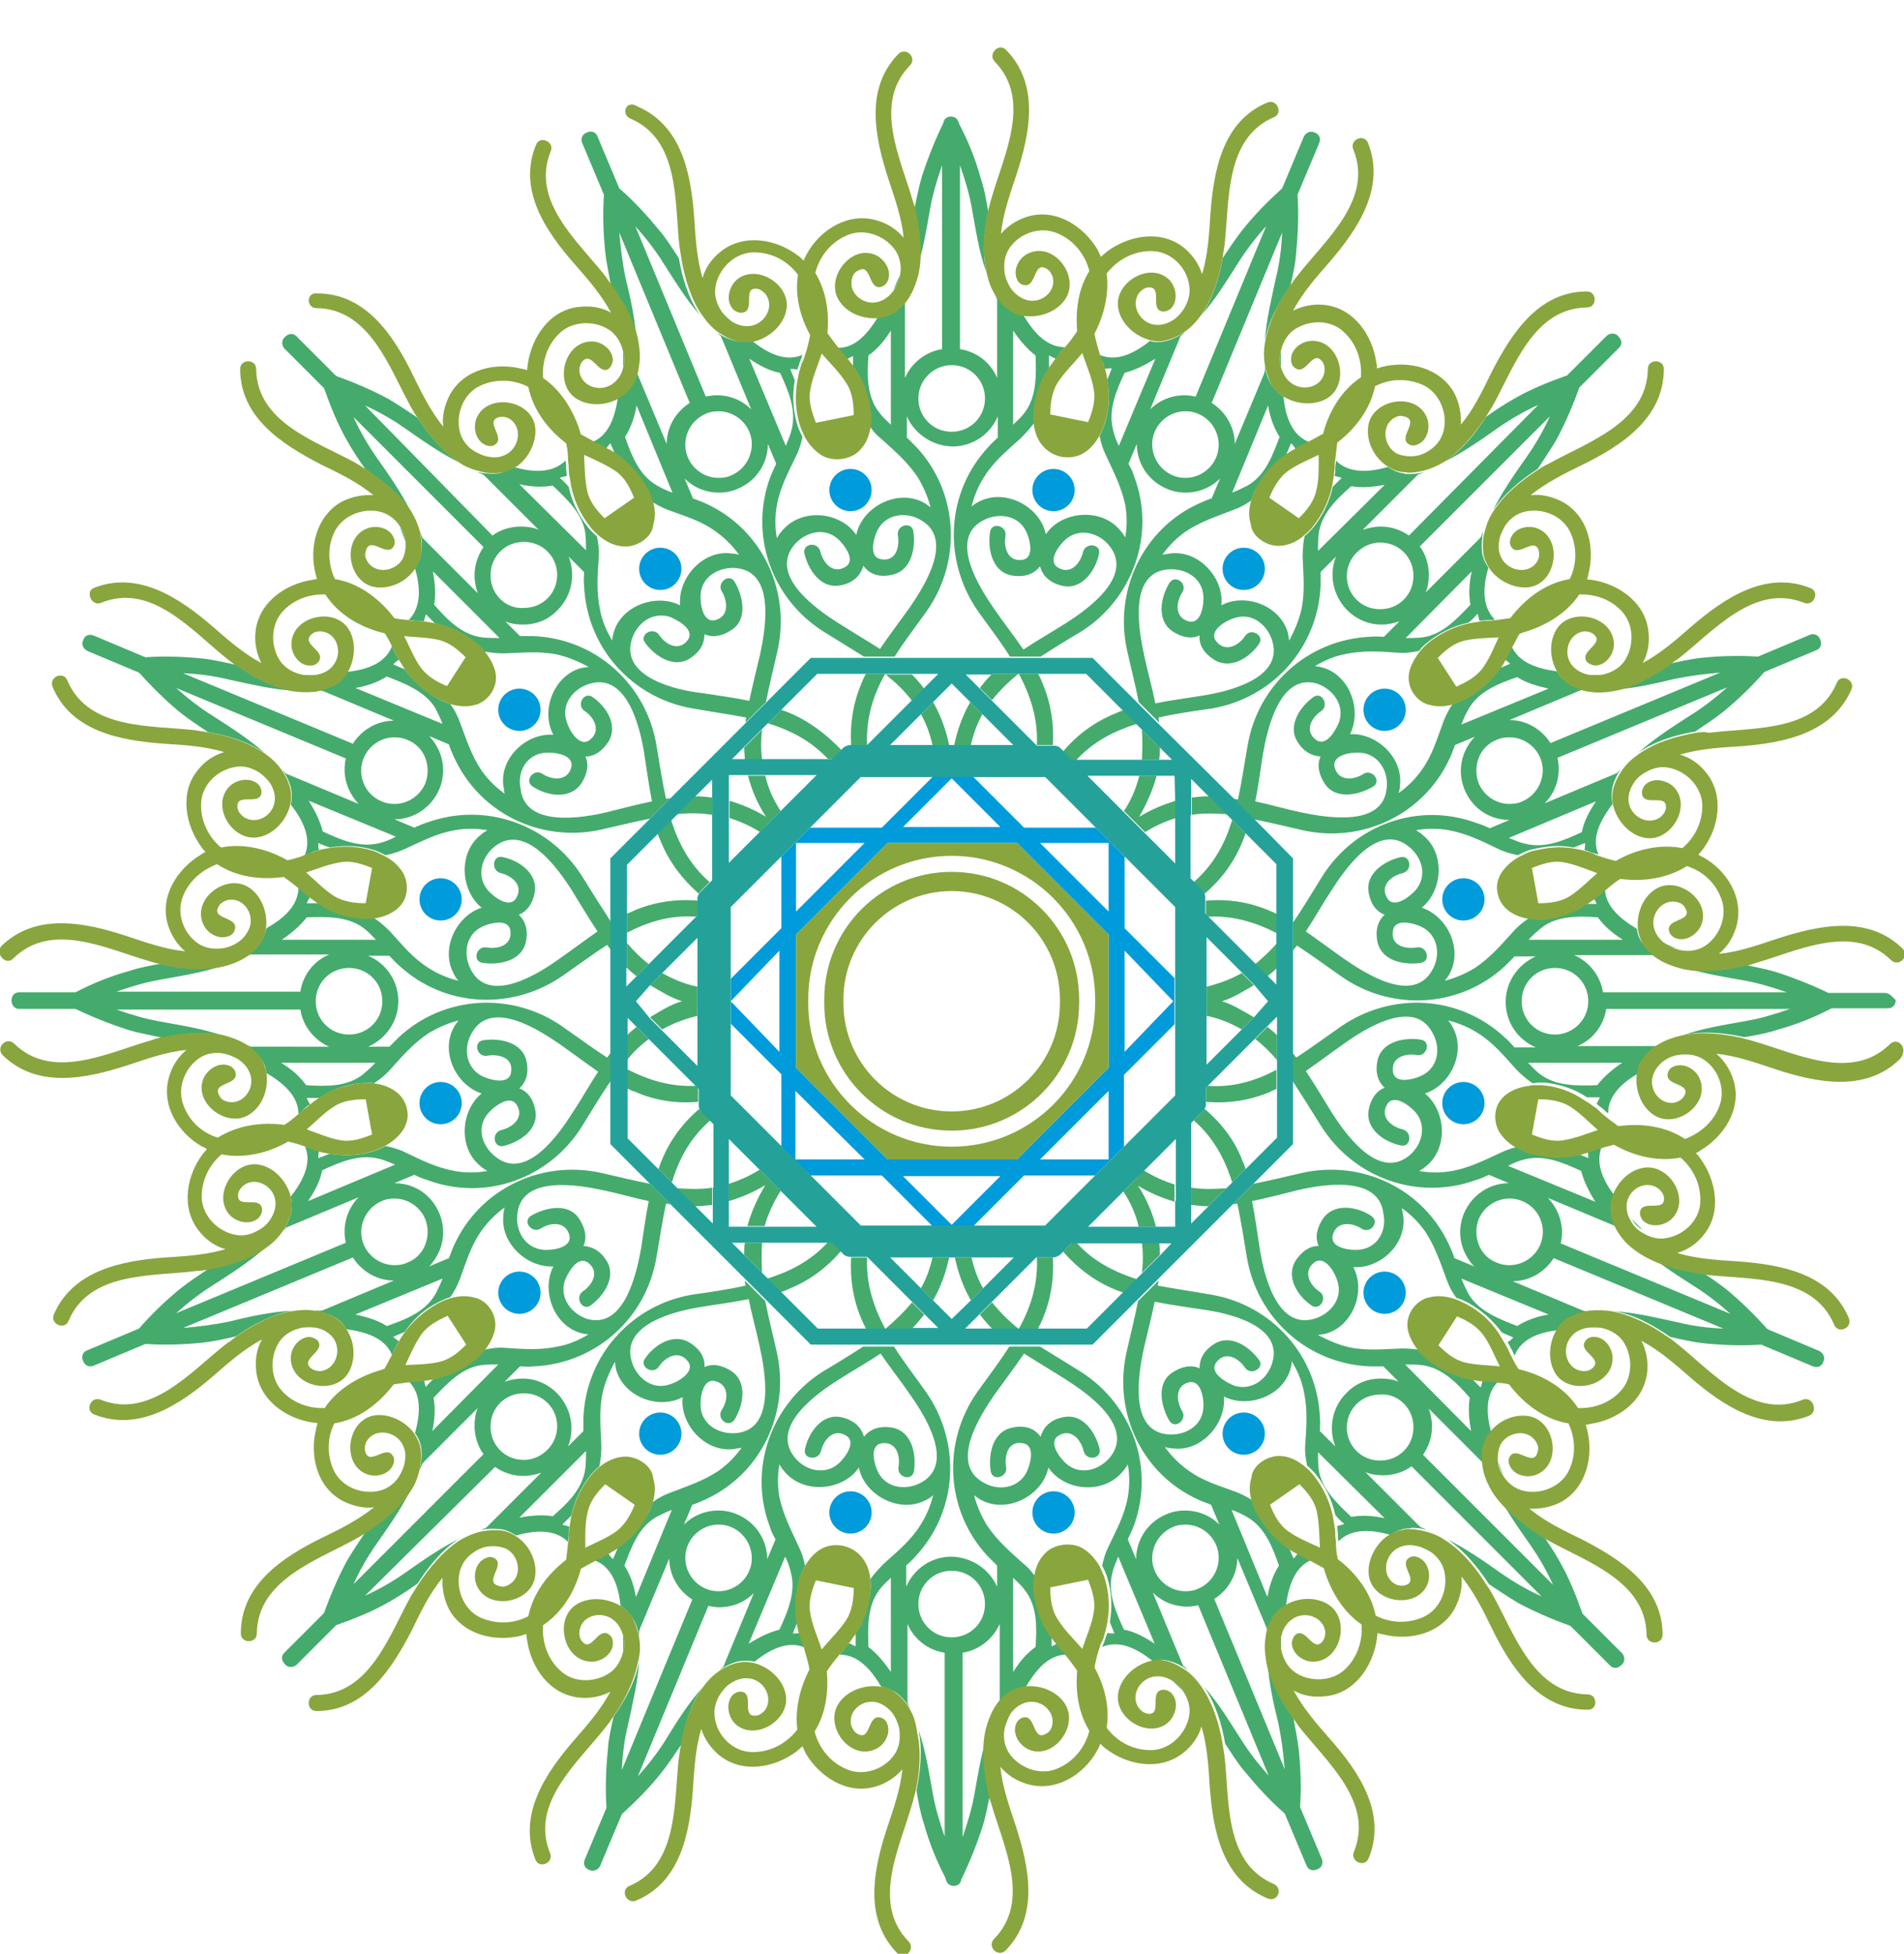 <?xml version="1.0" encoding="utf-8"?>
<!-- Generator: Adobe Illustrator 18.1.1, SVG Export Plug-In . SVG Version: 6.00 Build 0)  -->
<svg version="1.1" id="Layer_1" xmlns="http://www.w3.org/2000/svg" xmlns:xlink="http://www.w3.org/1999/xlink" x="0px" y="0px"
	 viewBox="0 0 297.3 305" enable-background="new 0 0 297.3 305" xml:space="preserve">
<g>
	<path fill="#45AB6C" d="M134.5,106.7c-1.3,3.1-1.8,6.3-1.6,9.6h2.5c-0.2-4.1,0.9-7.7,2.8-11.1h-3
		C134.9,105.7,134.7,106.2,134.5,106.7z"/>
	<path fill="#45AB6C" d="M139.5,45.3c0.5-0.7,0.8-1.4,1-2.3C140.1,43.8,139.8,44.6,139.5,45.3z"/>
	<path fill="#45AB6C" d="M108.7,143.1l0.3-0.3v-2.2c-3.4-0.3-6.8,0.2-9.9,1.5c-0.4,0.2-0.8,0.4-1.2,0.5v3
		C101.2,143.9,104.7,142.8,108.7,143.1z"/>
	<path fill="#45AB6C" d="M37.7,147.1c-0.7,0.3-1.5,0.7-2.3,1C36.2,147.9,37,147.6,37.7,147.1z"/>
	<path fill="#45AB6C" d="M74.1,70.6c0.7,0.5,1.5,0.8,2.3,0.9C75.6,71.2,74.8,70.9,74.1,70.6z"/>
	<path fill="#45AB6C" d="M123.3,111.3c-0.4-0.2-0.9-0.3-1.3-0.5l-2.1,2.1c3.5,1.1,6.7,2.7,9.4,5.6h0.7l1.4-1.4
		C129.1,114.7,126.4,112.6,123.3,111.3z"/>
	<path fill="#45AB6C" d="M62.4,82.2c0.3,0.7,0.6,1.5,0.9,2.3C63.2,83.6,62.9,82.9,62.4,82.2z"/>
	<path fill="#45AB6C" d="M109.1,139.5c0.1-0.1,0.2-0.3,0.3-0.4l1.4-1.4c-3.1-2.7-4.9-6.1-6-9.7l-2.1,2.1c0.1,0.4,0.3,0.9,0.5,1.3
		C104.5,134.6,106.6,137.3,109.1,139.5z"/>
	<path fill="#45AB6C" d="M120.1,128.4l0.3-0.3l1.5-1.5c0,0,0,0,0,0c-1.2-1.8-2-3.7-2.4-5.5h-2.7c0.6,2.3,1.5,4.4,2.8,6.4
		c-1.8-1.1-3.7-1.9-5.7-2.5v2.7c1.6,0.5,3.2,1.2,4.8,2.2L120.1,128.4z"/>
	<path fill="#45AB6C" d="M47.1,105.4c0.8,0.2,1.7,0.2,2.5,0C48.7,105.4,47.9,105.4,47.1,105.4z"/>
	<path fill="#45AB6C" d="M105.7,127.1c1.9-0.2,3.7-0.2,5.5,0.1v-2.7c-0.9-0.1-1.8-0.2-2.7-0.2L105.7,127.1z"/>
	<path fill="#45AB6C" d="M101.3,150.5c-1.3-1-2.4-2.1-3.4-3.3v3.9c0.5,0.5,1,0.9,1.5,1.3L101.3,150.5z"/>
	<path fill="#45AB6C" d="M40.8,120.6c0.6,0.6,1.2,1.1,1.7,1.7C42.1,121.6,41.5,121,40.8,120.6z"/>
	<path fill="#45AB6C" d="M114.3,50.3c-0.6-0.6-1.2-1.1-1.7-1.7C113,49.3,113.6,49.9,114.3,50.3z"/>
	<path fill="#45AB6C" d="M143.8,111.5c0.8,1.4,1.4,3,1.8,4.8h2.6c-0.5-2.4-1.3-4.6-2.5-6.7L143.8,111.5z"/>
	<path fill="#45AB6C" d="M142.4,109.4l1.9-1.9c-0.6-0.8-1.2-1.5-1.9-2.2h-4.1C139.8,106.5,141.2,107.8,142.4,109.4z"/>
	<path fill="#45AB6C" d="M119,118.6c-0.2-1.5-0.2-3.1,0-4.7l-2.8,2.8c0,0.6,0.1,1.3,0.1,1.9H119z"/>
	<path fill="#45AB6C" d="M97.3,57.3c0.2-0.8,0.2-1.6,0-2.5C97.3,55.7,97.3,56.5,97.3,57.3z"/>
	<path fill="#45AB6C" d="M162.1,105.2L162.1,105.2h-3c1.8,3.4,3,7,2.8,11.1h2.5h0c0.2-3.3-0.3-6.5-1.6-9.6
		C162.6,106.2,162.4,105.7,162.1,105.2z"/>
	<path fill="#45AB6C" d="M156.9,43.1c0.2,0.8,0.5,1.6,0.9,2.2C157.5,44.6,157.2,43.8,156.9,43.1z"/>
	<path fill="#45AB6C" d="M294.3,155h-8.8c-2.7-1.3-5.5-2.4-8.3-3.3c-1.7-0.5-3.5-0.8-5.3-1.2c-1.9,0.4-3.9,0.7-6,0.7
		c-1.2,0-2.4-0.1-3.6-0.4c3.2,1.1,6.4,1.6,9.7,2.2c2.4,0.4,4.7,1.1,7,1.9h-28.7c-0.4-2.6-2.2-4.8-4.5-5.8h11.9c0.1,0,0.2,0,0.3,0
		c0.3,0.1,0.7,0.3,1,0.4c-0.9-0.5-1.7-1.2-2.4-2.1c-0.6-0.7-0.9-1.5-1-2.4c-2.5-1.5-5-3.5-5-6.4c-0.3,0.2-0.6,0.5-0.8,0.7
		c-0.3,0.3-0.6,0.6-1,0.8c0,0,0,0,0,0c0.2,0.4,0.4,0.7,0.5,1c-0.7,0-1.3,0-2,0c0,0,0,0,0,0c-1.9,1.3-4.1,2.1-6.5,2.3
		c-0.3,0-0.7,0-1,0c-0.3,0-0.7,0-1-0.1c-0.9,0.6-1.7,1.2-2.5,2.1c-1.9,2.1-3.6,4.1-6,5.7c-1.5,0.9-3.1,1.6-4.7,2
		c0.2-0.3,0.5-0.6,0.7-1c2.2-3.9-0.3-9.1-4.3-10.4c3.3-2.7,3.7-8.6,0.1-11.4c-0.3-0.3-0.7-0.5-1-0.7c1.7-0.3,3.4-0.3,5.1,0
		c2.8,0.5,5.2,1.7,7.7,2.9c1,0.5,2.1,0.8,3.1,1c0.6-0.3,1.2-0.6,1.8-0.8c1.2-0.3,2.3-0.5,3.5-0.6c1.2-0.1,2.3,0,3.4,0.2
		c0.6-0.2,1.2-0.5,1.8-0.7c0,0.3,0,0.7-0.1,1.1c0,0,0,0,0,0c0.4,0.1,0.8,0.3,1.2,0.4c0.3,0.1,0.7,0.2,1,0.3
		c-1.2-2.7,0.4-5.5,2.2-7.9c-0.2-0.9-0.2-1.8,0-2.7c0.3-1.1,0.8-2.1,1.4-2.9c-0.2,0.3-0.5,0.5-0.7,0.8c-0.1,0-0.2,0-0.3,0.1l-11,4.6
		c1.8-1.8,2.6-4.5,2-7.1l26.5-11c-1.8,1.6-3.7,3.1-5.8,4.4c-2.8,1.8-5.6,3.6-8.1,5.8c2.6-1.8,5.9-2.8,8.9-3.3c1.5-1,3-2,4.4-3.1
		c2.3-1.9,4.5-4,6.4-6.2l8.1-3.4c0.8-0.3,0.9-1.1,0.6-1.7c-0.2-0.6-0.9-1-1.6-0.7l-8.1,3.4c-3-0.2-6-0.1-8.9,0.2
		c-1.8,0.2-3.5,0.6-5.3,1c0,0,0,0,0,0c-2.5,1.8-5.6,3.4-8.7,4c3.3-0.2,6.5-0.9,9.8-1.7c2.4-0.5,4.8-0.8,7.2-1l-26.5,11
		c-1.4-2.2-3.8-3.6-6.4-3.6l11-4.6c0.1,0,0.2-0.1,0.3-0.1c0.4,0,0.7,0,1.1,0c-1.1-0.2-2.1-0.5-3.1-1c-0.8-0.4-1.4-1.1-1.9-1.9
		c-2.9-0.4-6-1.3-7.1-4c-0.2,0.3-0.3,0.6-0.5,1c-0.2,0.4-0.4,0.8-0.6,1.1c0,0,0,0,0,0c0.4,0.3,0.7,0.5,0.9,0.7
		c-0.6,0.3-1.2,0.5-1.8,0.8c0,0,0,0,0,0c-1.3,1.9-3,3.5-5.2,4.6c-0.6,0.3-1.2,0.6-1.9,0.8c0,0,0,0,0,0c-0.6,0.8-1.1,1.8-1.5,2.8
		c-1,2.7-1.7,5.2-3.4,7.6c-1,1.4-2.2,2.6-3.6,3.6c0.1-0.4,0.2-0.8,0.2-1.2c0.5-4.4-3.7-8.2-7.8-8c1.9-3.7,0-9.2-4.3-10.4
		c-0.4-0.1-0.8-0.2-1.2-0.2c1.5-0.9,3.1-1.6,4.8-1.9c2.8-0.6,5.4-0.4,8.3-0.2c1.1,0.1,2.2-0.1,3.2-0.3c0.4-0.6,0.9-1,1.4-1.4
		c1.9-1.5,4-2.5,6.3-3c0.5-0.4,1-0.9,1.4-1.4c0.1,0.2,0.2,0.6,0.3,1.1c0.4,0,0.8-0.1,1.3-0.1c0.4,0,0.7,0,1.1-0.1
		c-2.1-2.1-1.8-5.3-1-8.1c-0.5-0.7-0.9-1.6-1-2.5c-0.1-1.1,0-2.2,0.2-3.2c-0.1,0.3-0.3,0.7-0.4,1c-0.1,0.1-0.2,0.1-0.2,0.2l-8.4,8.4
		c0.4-0.9,0.5-1.9,0.5-2.8c0-1.6-0.5-3.2-1.4-4.4l20.3-20.3c-1,2.2-2.2,4.3-3.6,6.3c-1.9,2.7-3.8,5.4-5.3,8.4c1.7-2.6,4.4-4.8,7-6.5
		c1-1.5,2-3,2.9-4.5c1.4-2.6,2.6-5.4,3.6-8.2l6.2-6.2c0.6-0.6,0.4-1.3-0.1-1.8c-0.4-0.5-1.2-0.6-1.8-0.1l-6.2,6.2
		c-2.8,1-5.6,2.1-8.2,3.6c-1.6,0.9-3.1,1.9-4.5,2.9c0,0,0,0,0,0c-1.6,2.6-3.8,5.3-6.5,7c3-1.5,5.7-3.4,8.4-5.3
		c2-1.4,4.1-2.6,6.3-3.6L220,83.6c-1.3-0.9-2.8-1.4-4.4-1.4c-1,0-1.9,0.2-2.8,0.5l8.4-8.4c0.1-0.1,0.1-0.1,0.2-0.2
		c0.3-0.1,0.7-0.3,1-0.4c-0.8,0.2-1.6,0.3-2.4,0.3c-0.3,0-0.6,0-0.8-0.1c-0.9-0.1-1.7-0.5-2.5-1c-2.8,0.8-6,1.1-8.1-1
		c0,0.4-0.1,0.7-0.1,1.1c0,0.4,0,0.8-0.1,1.3c0,0,0,0,0,0c0.4,0.1,0.8,0.2,1.1,0.3c-0.5,0.5-0.9,0.9-1.4,1.4c0,0,0,0,0,0
		c-0.5,2.3-1.5,4.4-3,6.3c-0.4,0.5-0.9,1-1.4,1.4c0,0,0,0,0,0c-0.2,1-0.3,2.1-0.3,3.2c0.1,2.8,0.4,5.5-0.2,8.3
		c-0.4,1.7-1.1,3.3-1.9,4.8c-0.1-0.4-0.1-0.8-0.2-1.2c-1.2-4.3-6.7-6.3-10.4-4.3c0.5-4.2-3.5-8.7-8-8.1c-0.4,0.1-0.8,0.1-1.2,0.2
		c1-1.4,2.2-2.6,3.6-3.6c2.4-1.6,4.9-2.4,7.5-3.4c1.1-0.4,2-0.9,2.8-1.5c0.2-0.7,0.4-1.3,0.8-1.9c1.2-2.1,2.7-3.8,4.6-5.2
		c0.3-0.6,0.5-1.2,0.8-1.8c0.2,0.2,0.5,0.5,0.7,0.9c0.4-0.2,0.7-0.4,1.1-0.6c0.3-0.2,0.7-0.3,1-0.5c-2.8-1.1-3.7-4.2-4-7.1
		c-0.8-0.5-1.4-1.1-1.9-1.9c-0.6-1-0.9-2-1-3.1c0,0.4,0,0.7,0,1.1c-0.1,0.1-0.1,0.2-0.1,0.3l-4.6,11c0-2.6-1.4-5-3.6-6.4l11-26.6
		c-0.1,2.4-0.4,4.8-1,7.2c-0.7,3.3-1.5,6.5-1.7,9.8c0.5-3.1,2.2-6.1,4-8.7c0.4-1.8,0.8-3.5,0.9-5.3c0.3-3,0.4-6,0.2-8.9l3.4-8.1
		c0.3-0.8-0.1-1.4-0.7-1.6c-0.6-0.3-1.3-0.1-1.7,0.6l-3.4,8.1c-2.2,2-4.3,4.1-6.2,6.5c-1.1,1.4-2.1,2.9-3.1,4.4c0,0,0,0,0,0
		c-0.5,3-1.5,6.3-3.3,8.9c2.2-2.5,3.9-5.3,5.7-8.1c1.3-2.1,2.8-4,4.4-5.8l-11,26.6c-0.6-0.1-1.1-0.2-1.7-0.2c-2.1,0-4,0.8-5.4,2.2
		l4.6-11.1c0-0.1,0.1-0.2,0.1-0.3c0.3-0.2,0.5-0.5,0.8-0.7c-0.9,0.6-1.8,1.1-2.9,1.4c-0.4,0.1-0.9,0.2-1.3,0.2c-0.4,0-0.9,0-1.3-0.2
		c-2.3,1.8-5.1,3.4-7.9,2.2c0.1,0.4,0.2,0.7,0.4,1c0.2,0.4,0.3,0.8,0.4,1.2c0.4-0.1,0.8-0.1,1.1-0.1c-0.2,0.6-0.5,1.2-0.7,1.8
		c0,0,0,0,0,0c0.4,2.3,0.3,4.6-0.4,6.9c-0.2,0.6-0.5,1.3-0.8,1.9c0,0,0,0,0,0c0.2,1,0.5,2,1,3c1.2,2.6,2.4,4.9,3,7.7
		c0.3,1.7,0.3,3.4,0,5.1c-0.2-0.3-0.4-0.7-0.7-1c-2.9-3.7-9.2-3.2-11.7,0.5c-0.9-4.4-6.5-7.3-10.6-5c-0.4,0.2-0.7,0.4-1,0.7
		c0.4-1.7,1.1-3.3,2-4.7c1.5-2.4,3.6-4.1,5.7-6c0.8-0.8,1.5-1.6,2.1-2.4c-0.1-0.7-0.1-1.4,0-2c0.3-2.4,1-4.6,2.3-6.5
		c0-0.7,0-1.3,0-2c0.3,0.1,0.6,0.3,1,0.5c0.3-0.3,0.5-0.6,0.8-1c0.3-0.3,0.5-0.5,0.7-0.8c-3,0-5-2.5-6.5-5c-0.9-0.2-1.7-0.5-2.4-1
		c-0.9-0.7-1.6-1.5-2.1-2.4c0.1,0.3,0.3,0.6,0.4,1c0,0.1,0,0.2,0,0.3v11.9c-1-2.4-3.2-4.1-5.8-4.5V25.8c0.8,2.3,1.5,4.6,1.9,7
		c0.6,3.3,1.1,6.6,2.2,9.7c-0.7-3.1-0.3-6.5,0.3-9.5c-0.3-1.8-0.6-3.5-1.2-5.3c-0.8-2.9-1.9-5.6-3.3-8.3v0.2c0-0.2,0-0.3-0.1-0.4
		c-0.1-0.6-0.6-1-1.2-1v0c0,0,0,0,0,0s0,0,0,0l0,0c-0.6,0-1.1,0.3-1.2,1c-0.1,0.1-0.1,0.2-0.1,0.4v-0.2c-1.3,2.7-2.4,5.5-3.3,8.3
		c-0.5,1.7-0.8,3.5-1.2,5.3c0.7,3,1,6.5,0.3,9.5c1.1-3.2,1.6-6.4,2.2-9.7c0.4-2.4,1.1-4.7,1.9-7v28.7c-2.6,0.4-4.8,2.2-5.8,4.5V47.2
		c0-0.1,0-0.2,0-0.3c0.1-0.3,0.3-0.7,0.4-1c-0.5,0.9-1.2,1.7-2.1,2.4c-0.7,0.6-1.5,0.9-2.4,1c-1.5,2.5-3.5,5.1-6.5,5
		c0.2,0.3,0.5,0.6,0.7,0.8c0.3,0.3,0.6,0.6,0.8,1c0.4-0.2,0.7-0.4,1-0.5c0,0.7,0,1.3,0,2c1.3,1.9,2.1,4.1,2.3,6.5
		c0.1,0.7,0.1,1.4,0,2c0.6,0.9,1.2,1.7,2.1,2.4c2.1,1.9,4.1,3.6,5.7,6c0.9,1.5,1.6,3.1,2,4.7c-0.3-0.2-0.6-0.5-1-0.7
		c-4.1-2.3-9.7,0.6-10.6,5c-2.5-3.7-8.7-4.3-11.7-0.5c-0.3,0.3-0.5,0.7-0.7,1c-0.3-1.7-0.3-3.4,0-5.1c0.5-2.8,1.8-5.2,3-7.7
		c0.5-1,0.8-2,1-3c-0.3-0.6-0.6-1.2-0.8-1.9c-0.7-2.3-0.8-4.6-0.4-6.9c-0.2-0.6-0.5-1.2-0.7-1.8c0.3,0,0.7,0,1.1,0.1
		c0.1-0.4,0.3-0.8,0.4-1.2c0.1-0.3,0.3-0.7,0.4-1.1c-2.8,1.2-5.6-0.4-7.9-2.2c-0.9,0.2-1.8,0.2-2.7,0c-1.1-0.3-2.1-0.8-2.9-1.4
		c0.3,0.2,0.5,0.5,0.8,0.7c0,0.1,0,0.2,0.1,0.3l4.6,11.1c-1.4-1.4-3.3-2.2-5.4-2.2c-0.6,0-1.1,0.1-1.7,0.2l-11-26.6
		c1.6,1.8,3.1,3.7,4.4,5.8c1.8,2.8,3.5,5.6,5.7,8.1c-1.8-2.6-2.8-5.9-3.3-8.9c-1-1.5-1.9-3-3.1-4.4c-1.9-2.3-3.9-4.5-6.2-6.5
		l-3.4-8.1c-0.3-0.8-1.1-0.9-1.7-0.6c-0.6,0.2-1,0.9-0.7,1.6l3.4,8.1c-0.2,3-0.1,6,0.2,8.9c0.2,1.8,0.6,3.6,0.9,5.3
		c1.8,2.5,3.4,5.6,4,8.7c-0.2-3.3-0.9-6.6-1.7-9.8c-0.5-2.4-0.8-4.8-1-7.2l11,26.6c-2.2,1.4-3.6,3.8-3.6,6.4l-4.6-11
		c0-0.1-0.1-0.2-0.1-0.3c0-0.4,0-0.7,0-1.1c-0.2,1.1-0.5,2.1-1,3.1c-0.4,0.8-1.1,1.4-1.9,1.9c-0.4,2.9-1.3,6-4,7.1
		c0.3,0.2,0.6,0.3,1,0.5c0.4,0.2,0.8,0.4,1.1,0.6c0.3-0.4,0.5-0.7,0.7-0.9c0.3,0.6,0.5,1.2,0.8,1.8c1.9,1.3,3.5,3,4.6,5.2
		c0.3,0.6,0.6,1.2,0.8,1.9c0.8,0.6,1.8,1.1,2.8,1.5c2.7,1,5.2,1.7,7.5,3.4c1.4,1,2.6,2.2,3.6,3.6c-0.4-0.1-0.8-0.2-1.2-0.2
		c-4.5-0.6-8.4,3.9-8,8.1c-3.7-1.9-9.2,0-10.4,4.3c-0.1,0.4-0.2,0.8-0.2,1.2c-0.9-1.5-1.6-3.1-1.9-4.8c-0.6-2.8-0.4-5.4-0.2-8.3
		c0.1-1.1-0.1-2.2-0.3-3.2c-0.5-0.4-1-0.9-1.4-1.4c-1.5-1.9-2.5-4-3-6.3c-0.4-0.5-0.9-1-1.4-1.4c0.2-0.1,0.6-0.2,1.1-0.3
		c0-0.4-0.1-0.8-0.1-1.3c0-0.4,0-0.7-0.1-1.1c-2.1,2.1-5.3,1.8-8.1,1c-0.7,0.5-1.6,0.9-2.5,1c-1.1,0.1-2.2,0-3.2-0.2
		c0.3,0.1,0.7,0.3,1,0.4c0.1,0.1,0.1,0.2,0.2,0.2l8.4,8.4c-0.9-0.4-1.9-0.5-2.8-0.5c-1.6,0-3.2,0.5-4.4,1.4L57,63.3
		c2.2,1,4.3,2.2,6.3,3.6c2.7,1.9,5.4,3.8,8.4,5.3c-2.6-1.7-4.8-4.4-6.5-7c-1.5-1-3-2-4.5-2.9c-2.6-1.4-5.4-2.6-8.2-3.6l-6.2-6.2
		c-0.6-0.6-1.3-0.4-1.8,0.1c-0.5,0.4-0.6,1.2-0.1,1.8l6.2,6.2c1,2.8,2.1,5.6,3.6,8.2c0.9,1.6,1.9,3.1,2.9,4.5c2.6,1.7,5.3,3.8,7,6.5
		c-1.5-3-3.4-5.7-5.3-8.4c-1.4-2-2.6-4.1-3.6-6.3l20.3,20.3c-0.9,1.3-1.4,2.8-1.4,4.4c0,1,0.2,1.9,0.5,2.8l-8.4-8.4
		c-0.1-0.1-0.1-0.1-0.2-0.2c-0.1-0.3-0.3-0.7-0.4-1c0.3,1,0.3,2.1,0.2,3.2c-0.1,0.9-0.5,1.7-1,2.5c0.8,2.8,1.1,6-1,8.1
		c0.4,0,0.7,0.1,1.1,0.1c0.4,0,0.8,0,1.3,0.1c0.1-0.4,0.2-0.8,0.3-1.1c0.5,0.5,0.9,0.9,1.4,1.4c2.3,0.5,4.4,1.5,6.3,3
		c0.5,0.4,1,0.9,1.4,1.4c1,0.2,2.1,0.3,3.2,0.3c2.8-0.1,5.5-0.4,8.3,0.2c1.7,0.4,3.3,1.1,4.8,1.9c-0.4,0.1-0.8,0.1-1.2,0.2
		c-4.3,1.2-6.3,6.7-4.3,10.4c-4.2-0.3-8.4,3.6-7.8,8c0.1,0.4,0.1,0.8,0.2,1.2c-1.4-1-2.6-2.2-3.6-3.6c-1.6-2.4-2.4-4.9-3.4-7.6
		c-0.4-1.1-0.9-2-1.5-2.8c-0.7-0.2-1.3-0.5-1.9-0.8c-2.1-1.2-3.8-2.7-5.2-4.6c-0.6-0.3-1.2-0.5-1.8-0.8c0.2-0.2,0.5-0.5,0.9-0.7
		c-0.2-0.4-0.4-0.7-0.6-1.1c-0.2-0.3-0.3-0.7-0.5-1c-1.1,2.8-4.2,3.7-7.1,4c-0.5,0.8-1.1,1.4-1.9,1.9c-1,0.5-2,0.9-3.1,1
		c0.4,0,0.7,0,1.1,0c0.1,0.1,0.2,0.1,0.3,0.1l11,4.6c-2.6,0-5,1.4-6.4,3.6l-26.5-11c2.4,0.1,4.8,0.4,7.2,1c3.3,0.7,6.5,1.5,9.8,1.7
		c-3.1-0.5-6.1-2.2-8.7-4c-1.8-0.4-3.5-0.8-5.3-1c-3-0.3-6-0.4-8.9-0.2l-8.1-3.4c-0.8-0.3-1.4,0.1-1.6,0.7c-0.3,0.6-0.1,1.3,0.6,1.7
		l8.1,3.4c2,2.2,4.1,4.3,6.4,6.2c1.4,1.1,2.9,2.1,4.4,3.1c3,0.5,6.4,1.5,8.9,3.3c-2.5-2.2-5.3-4-8.1-5.8c-2.1-1.3-4-2.8-5.8-4.4
		l26.5,11c-0.6,2.6,0.2,5.2,2,7.1l-11-4.6c-0.1,0-0.2-0.1-0.3-0.1c-0.3-0.3-0.5-0.5-0.7-0.8c0.6,0.9,1.1,1.8,1.4,2.9
		c0.2,0.9,0.2,1.8,0,2.7c1.8,2.3,3.3,5.1,2.2,7.9c0.3-0.1,0.7-0.2,1-0.4c0.4-0.2,0.8-0.3,1.2-0.4c-0.1-0.4-0.1-0.8-0.1-1.1
		c0.6,0.3,1.2,0.5,1.8,0.7c2.3-0.4,4.6-0.3,6.9,0.4c0.6,0.2,1.2,0.5,1.8,0.8c1-0.2,2-0.5,3.1-1c2.6-1.2,4.9-2.4,7.7-2.9
		c1.7-0.3,3.4-0.3,5.1,0c-0.3,0.2-0.7,0.4-1,0.7c-3.6,2.8-3.2,8.7,0.1,11.4c-4,1.3-6.5,6.5-4.3,10.4c0.2,0.4,0.4,0.7,0.7,1
		c-1.7-0.4-3.3-1.1-4.7-2c-2.4-1.5-4.1-3.6-6-5.7c-0.8-0.8-1.6-1.5-2.5-2.1c-0.7,0.1-1.4,0.1-2,0c-2.4-0.3-4.6-1-6.5-2.3
		c-0.7,0-1.3,0-2,0c0.1-0.3,0.3-0.6,0.5-1c-0.3-0.3-0.6-0.5-1-0.8c-0.3-0.3-0.6-0.5-0.8-0.7c0,3-2.5,5-5,6.4c-0.2,0.9-0.5,1.7-1,2.4
		c-0.7,0.9-1.5,1.6-2.4,2.1c0.3-0.1,0.6-0.3,1-0.4c0.1,0,0.2,0,0.3,0h11.9c-2.4,1-4.1,3.2-4.5,5.8H18.2c2.3-0.8,4.6-1.5,7-1.9
		c3.3-0.6,6.6-1.1,9.7-2.2c-3.1,0.7-6.5,0.3-9.5-0.3c-1.8,0.3-3.5,0.6-5.3,1.2c-2.9,0.8-5.6,1.9-8.3,3.3H3c-0.8,0-1.2,0.6-1.2,1.3
		c0,0.6,0.4,1.3,1.2,1.3h8.8c2.7,1.3,5.5,2.4,8.3,3.3c1.7,0.5,3.5,0.8,5.3,1.2c3-0.7,6.5-1,9.5-0.3c-3.2-1.1-6.4-1.6-9.7-2.2
		c-2.4-0.4-4.7-1.1-7-1.9h28.7c0.4,2.6,2.2,4.8,4.5,5.8H39.5c-0.1,0-0.2,0-0.3,0c-0.3-0.1-0.7-0.3-1-0.4c0.9,0.5,1.7,1.2,2.4,2.1
		c0.6,0.7,0.9,1.5,1,2.4c2.5,1.5,5,3.5,5,6.4c0.3-0.2,0.6-0.5,0.8-0.7c0.3-0.3,0.6-0.6,1-0.8c-0.2-0.4-0.4-0.7-0.5-1
		c0.7,0,1.3,0,2,0c1.9-1.3,4.1-2.1,6.5-2.3c0.6-0.1,1.3-0.1,2,0c0.9-0.6,1.7-1.2,2.5-2.1c1.9-2.1,3.6-4.1,6-5.7
		c1.5-0.9,3.1-1.6,4.7-2c-0.2,0.3-0.5,0.6-0.7,1c-2.2,3.9,0.3,9.1,4.3,10.4c-3.3,2.7-3.7,8.6-0.1,11.4c0.3,0.3,0.7,0.5,1,0.7
		c-1.7,0.3-3.4,0.3-5.1,0c-2.8-0.5-5.2-1.7-7.7-2.9c-1-0.5-2.1-0.8-3.1-1c-0.6,0.3-1.2,0.6-1.8,0.8c-2.3,0.7-4.6,0.8-6.9,0.4
		c-0.6,0.2-1.2,0.5-1.8,0.7c0-0.3,0-0.7,0.1-1.1c-0.4-0.1-0.8-0.3-1.2-0.4c-0.3-0.1-0.7-0.2-1-0.4c1.2,2.7-0.4,5.6-2.2,7.9
		c0.2,0.9,0.2,1.8,0,2.7c-0.3,1.1-0.8,2.1-1.4,2.9c0.2-0.3,0.5-0.5,0.7-0.8c0.1,0,0.2,0,0.3-0.1l11-4.6c-1.8,1.8-2.6,4.5-2,7.1
		l-26.5,11c1.8-1.6,3.7-3.1,5.8-4.4c2.8-1.8,5.6-3.6,8.1-5.8c-2.6,1.8-5.9,2.8-8.9,3.3c-1.5,1-3,2-4.4,3.1c-2.3,1.9-4.5,4-6.4,6.2
		l-8.1,3.4c-0.8,0.3-0.9,1.1-0.6,1.7c0.2,0.6,0.9,1,1.6,0.7l8.1-3.4c3,0.2,6,0.1,8.9-0.2c1.8-0.2,3.6-0.6,5.3-1
		c2.5-1.8,5.6-3.4,8.7-4c-3.3,0.2-6.6,0.9-9.8,1.7c-2.4,0.5-4.8,0.8-7.2,1l26.5-11c1.4,2.2,3.8,3.6,6.4,3.6l-11,4.6
		c-0.1,0-0.2,0.1-0.3,0.1c-0.4,0-0.7,0-1.1,0c1.1,0.2,2.1,0.5,3.1,1c0.8,0.4,1.4,1.1,1.9,1.9c2.9,0.4,6,1.3,7.1,4
		c0.2-0.3,0.3-0.7,0.5-1c0.2-0.4,0.4-0.8,0.6-1.1c-0.4-0.3-0.7-0.5-0.9-0.7c0.6-0.3,1.2-0.5,1.8-0.8c1.3-1.9,3-3.5,5.2-4.6
		c0.6-0.3,1.2-0.6,1.9-0.8c0.6-0.8,1.1-1.8,1.5-2.8c1-2.7,1.7-5.2,3.4-7.6c1-1.4,2.2-2.6,3.6-3.6c-0.1,0.4-0.2,0.8-0.2,1.2
		c-0.5,4.4,3.7,8.2,7.8,8c-1.9,3.7,0,9.2,4.3,10.4c0.4,0.1,0.8,0.2,1.2,0.2c-1.5,0.9-3.1,1.6-4.8,1.9c-2.8,0.6-5.4,0.4-8.3,0.2
		c-1.1-0.1-2.2,0.1-3.2,0.3c-0.4,0.6-0.9,1-1.4,1.4c-1.9,1.5-4,2.5-6.3,3c-0.5,0.4-1,0.9-1.4,1.4c-0.1-0.2-0.2-0.6-0.3-1.1
		c-0.4,0-0.8,0.1-1.3,0.1c-0.4,0-0.7,0-1.1,0.1c2.1,2.1,1.8,5.3,1,8.1c0.5,0.7,0.9,1.6,1,2.5c0.1,1.1,0,2.2-0.2,3.2
		c0.1-0.3,0.3-0.7,0.4-1c0.1-0.1,0.2-0.1,0.2-0.2l8.4-8.4c-0.4,0.9-0.5,1.9-0.5,2.8c0,1.6,0.5,3.2,1.4,4.4l-20.3,20.3
		c1-2.2,2.2-4.3,3.6-6.3c1.9-2.7,3.8-5.4,5.3-8.4c-1.7,2.6-4.4,4.8-7,6.5c-1,1.5-2,3-2.9,4.5c-1.4,2.6-2.6,5.4-3.6,8.2l-6.2,6.2
		c-0.6,0.6-0.4,1.3,0.1,1.8c0.4,0.5,1.2,0.6,1.8,0.1l6.2-6.2c2.8-1,5.6-2.1,8.2-3.6c1.6-0.9,3.1-1.9,4.5-2.9c1.7-2.6,3.8-5.3,6.5-7
		c-3,1.5-5.7,3.4-8.4,5.3c-2,1.4-4.1,2.6-6.3,3.6L77.3,229c1.3,0.9,2.8,1.4,4.4,1.4c1,0,1.9-0.2,2.8-0.5l-8.4,8.4
		c-0.1,0.1-0.1,0.1-0.2,0.2c-0.3,0.1-0.7,0.3-1,0.4c1-0.3,2.1-0.3,3.2-0.2c0.9,0.1,1.7,0.5,2.5,1c2.8-0.8,6-1.1,8.1,1
		c0-0.4,0.1-0.7,0.1-1.1c0-0.4,0-0.8,0.1-1.3c-0.4-0.1-0.8-0.2-1.1-0.3c0.5-0.5,0.9-0.9,1.4-1.4c0.5-2.3,1.5-4.4,3-6.3
		c0.4-0.5,0.9-1,1.4-1.4c0.2-1,0.3-2.1,0.3-3.2c-0.1-2.8-0.4-5.5,0.2-8.3c0.4-1.7,1.1-3.3,1.9-4.8c0.1,0.4,0.1,0.8,0.2,1.2
		c1.2,4.3,6.7,6.3,10.4,4.3c-0.5,4.2,3.5,8.7,8,8.1c0.4-0.1,0.8-0.1,1.2-0.2c-1,1.4-2.2,2.6-3.6,3.6c-2.4,1.6-4.9,2.4-7.5,3.4
		c-1.1,0.4-2,0.9-2.8,1.5c-0.2,0.7-0.4,1.3-0.8,1.9c-1.2,2.1-2.7,3.8-4.6,5.2c-0.3,0.6-0.5,1.2-0.8,1.8c-0.2-0.2-0.5-0.5-0.7-0.9
		c-0.4,0.2-0.7,0.4-1.1,0.6c-0.3,0.2-0.7,0.3-1,0.5c2.8,1.1,3.7,4.2,4,7.1c0.8,0.5,1.4,1.1,1.9,1.9c0.6,1,0.9,2,1,3.1
		c0-0.4,0-0.7,0-1.1c0.1-0.1,0.1-0.2,0.1-0.3l4.6-11c0,2.6,1.4,5,3.6,6.4l-11,26.6c0.1-2.4,0.4-4.8,1-7.2c0.7-3.3,1.5-6.5,1.7-9.8
		c-0.5,3.1-2.2,6.1-4,8.7c-0.4,1.8-0.8,3.5-0.9,5.3c-0.3,3-0.4,6-0.2,8.9l-3.4,8.1c-0.3,0.8,0.1,1.4,0.7,1.6
		c0.6,0.3,1.3,0.1,1.7-0.6l3.4-8.1c2.2-2,4.3-4.1,6.2-6.5c1.1-1.4,2.1-2.9,3.1-4.4c0.5-3,1.5-6.4,3.3-8.9c-2.2,2.5-4,5.3-5.7,8.1
		c-1.3,2.1-2.8,4-4.4,5.8l11-26.6c0.6,0.1,1.1,0.2,1.7,0.2c2.1,0,4-0.8,5.4-2.2l-4.6,11.1c0,0.1-0.1,0.2-0.1,0.3
		c-0.3,0.3-0.5,0.5-0.8,0.7c0.9-0.6,1.8-1.1,2.9-1.4c0.9-0.2,1.8-0.2,2.7,0c2.3-1.8,5.1-3.4,7.9-2.2c-0.1-0.4-0.2-0.7-0.4-1.1
		c-0.2-0.4-0.3-0.8-0.4-1.2c-0.4,0.1-0.8,0.1-1.1,0.1c0.2-0.6,0.5-1.2,0.7-1.8c-0.4-2.3-0.3-4.6,0.4-6.9c0.2-0.6,0.5-1.3,0.8-1.9
		c-0.2-1-0.5-2-1-3c-1.2-2.6-2.4-4.9-3-7.7c-0.3-1.7-0.3-3.4,0-5.1c0.2,0.3,0.4,0.7,0.7,1c2.9,3.7,9.2,3.2,11.7-0.5
		c0.9,4.4,6.5,7.3,10.6,5c0.4-0.2,0.7-0.4,1-0.7c-0.4,1.7-1.1,3.3-2,4.7c-1.5,2.4-3.6,4.1-5.7,6c-0.8,0.8-1.5,1.6-2.1,2.4
		c0.1,0.7,0.1,1.4,0,2c-0.3,2.4-1,4.6-2.3,6.5c0,0.7,0,1.3,0,2c-0.3-0.1-0.6-0.3-1-0.5c-0.3,0.3-0.5,0.6-0.8,1
		c-0.3,0.3-0.5,0.5-0.7,0.8c3,0,5,2.5,6.5,5c0.9,0.2,1.7,0.5,2.4,1c0.9,0.7,1.6,1.5,2.1,2.4c-0.1-0.3-0.3-0.6-0.4-1
		c0-0.1,0-0.2,0-0.3v-11.9c1,2.4,3.2,4.1,5.8,4.5v28.7c-0.8-2.3-1.5-4.6-1.9-7c-0.6-3.3-1.1-6.6-2.2-9.7c0.7,3.1,0.3,6.5-0.3,9.5
		c0.3,1.8,0.6,3.5,1.2,5.3c0.8,2.9,1.9,5.6,3.3,8.3V293c0,0.2,0,0.3,0.1,0.4c0.1,0.6,0.6,1,1.2,1v0c0,0,0,0,0,0s0,0,0,0v0
		c0.6,0,1.1-0.3,1.2-1c0.1-0.1,0.1-0.2,0.1-0.4v0.2c1.3-2.7,2.4-5.5,3.3-8.3c0.5-1.7,0.8-3.5,1.2-5.3c-0.7-3-1-6.5-0.3-9.5
		c-1.1,3.2-1.6,6.4-2.2,9.7c-0.4,2.4-1.1,4.7-1.9,7V258c2.6-0.4,4.8-2.2,5.8-4.5v11.9c0,0.1,0,0.2,0,0.3c-0.1,0.3-0.3,0.7-0.4,1
		c0.5-0.9,1.2-1.7,2.1-2.4c0.7-0.6,1.5-0.9,2.4-1c1.5-2.5,3.5-5.1,6.5-5c-0.2-0.3-0.5-0.6-0.7-0.8c-0.3-0.3-0.6-0.6-0.8-1
		c-0.4,0.2-0.7,0.4-1,0.5c0-0.7,0-1.3,0-2c-1.3-1.9-2.1-4.1-2.3-6.5c-0.1-0.7-0.1-1.4,0-2c-0.6-0.9-1.2-1.7-2.1-2.4
		c-2.1-1.9-4.1-3.6-5.7-6c-0.9-1.5-1.6-3.1-2-4.7c0.3,0.2,0.6,0.5,1,0.7c4.1,2.3,9.7-0.6,10.6-5c2.5,3.7,8.7,4.3,11.7,0.5
		c0.3-0.3,0.5-0.7,0.7-1c0.3,1.7,0.3,3.4,0,5.1c-0.5,2.8-1.8,5.2-3,7.7c-0.5,1-0.8,2-1,3c0,0,0,0,0,0c0.3,0.6,0.6,1.2,0.8,1.9
		c0.7,2.3,0.8,4.6,0.4,6.9c0,0,0,0,0,0c0.2,0.6,0.5,1.2,0.7,1.8c-0.3,0-0.7,0-1.1-0.1c-0.1,0.4-0.3,0.8-0.4,1.2
		c-0.1,0.3-0.3,0.7-0.4,1c2.8-1.2,5.6,0.4,7.9,2.2c0.4-0.1,0.9-0.2,1.3-0.2c0.4,0,0.9,0.1,1.3,0.2c1.1,0.3,2,0.8,2.9,1.4
		c-0.2-0.2-0.5-0.5-0.8-0.7c0-0.1,0-0.2-0.1-0.3l-4.6-11.1c1.4,1.4,3.3,2.2,5.4,2.2c0.6,0,1.1-0.1,1.7-0.2l11,26.6
		c-1.6-1.8-3.1-3.7-4.4-5.8c-1.8-2.8-3.5-5.6-5.7-8.1c1.8,2.6,2.8,5.9,3.3,8.9c0,0,0,0,0,0c1,1.5,1.9,3,3.1,4.4
		c1.9,2.3,3.9,4.5,6.2,6.5l3.4,8.1c0.3,0.8,1.1,0.9,1.7,0.6c0.6-0.2,1-0.9,0.7-1.6l-3.4-8.1c0.2-3,0.1-6-0.2-8.9
		c-0.2-1.8-0.6-3.6-0.9-5.3c-1.8-2.5-3.4-5.6-4-8.7c0.2,3.3,0.9,6.6,1.7,9.8c0.5,2.4,0.8,4.8,1,7.2l-11-26.6
		c2.2-1.4,3.6-3.8,3.6-6.4l4.6,11c0,0.1,0.1,0.2,0.1,0.3c0,0.4,0,0.7,0,1.1c0.2-1.1,0.5-2.1,1-3.1c0.4-0.8,1.1-1.4,1.9-1.9
		c0.4-2.9,1.3-6,4-7.1c-0.3-0.2-0.6-0.3-1-0.5c-0.4-0.2-0.8-0.4-1.1-0.6c-0.3,0.4-0.5,0.7-0.7,0.9c-0.3-0.6-0.5-1.2-0.8-1.8
		c-1.9-1.3-3.5-3-4.6-5.2c-0.3-0.6-0.6-1.2-0.8-1.9c-0.8-0.6-1.8-1.1-2.8-1.5c-2.7-1-5.2-1.7-7.5-3.4c-1.4-1-2.6-2.2-3.6-3.6
		c0.4,0.1,0.8,0.2,1.2,0.2c4.5,0.6,8.4-3.9,8-8.1c3.7,1.9,9.2,0,10.4-4.3c0.1-0.4,0.2-0.8,0.2-1.2c0.9,1.5,1.6,3.1,1.9,4.8
		c0.6,2.8,0.4,5.4,0.2,8.3c-0.1,1.1,0.1,2.2,0.3,3.2c0,0,0,0,0,0c0.5,0.4,1,0.9,1.4,1.4c1.5,1.9,2.5,4,3,6.3c0,0,0,0,0,0
		c0.4,0.5,0.9,1,1.4,1.4c-0.2,0.1-0.6,0.2-1.1,0.3l0,0c0,0.4,0.1,0.8,0.1,1.3c0,0.4,0,0.7,0.1,1.1c2.1-2.1,5.3-1.8,8.1-1
		c0.7-0.5,1.6-0.9,2.5-1c0.3,0,0.6,0,0.8-0.1c0.8,0,1.6,0.1,2.4,0.3c-0.3-0.1-0.6-0.3-1-0.4c-0.1-0.1-0.1-0.2-0.2-0.2l-8.4-8.4
		c0.9,0.4,1.9,0.5,2.8,0.5c1.6,0,3.2-0.5,4.4-1.4l20.3,20.3c-2.2-1-4.3-2.2-6.3-3.6c-2.7-1.9-5.4-3.8-8.4-5.3c2.6,1.7,4.8,4.4,6.5,7
		c0,0,0,0,0,0c1.5,1,3,2,4.5,2.9c2.6,1.4,5.4,2.6,8.2,3.6l6.2,6.2c0.6,0.6,1.3,0.4,1.8-0.1c0.5-0.4,0.6-1.2,0.1-1.8l-6.2-6.2
		c-1-2.8-2.1-5.6-3.6-8.2c-0.9-1.6-1.9-3.1-2.9-4.5c-2.6-1.6-5.3-3.8-7-6.5c1.5,3,3.4,5.7,5.3,8.4c1.4,2,2.6,4.1,3.6,6.3l-20.3-20.3
		c0.9-1.3,1.4-2.8,1.4-4.4c0-1-0.2-1.9-0.5-2.8l8.4,8.4c0.1,0.1,0.1,0.1,0.2,0.2c0.1,0.3,0.3,0.7,0.4,1c-0.3-1-0.3-2.1-0.2-3.2
		c0.1-0.9,0.5-1.7,1-2.5c-0.8-2.8-1.1-6,1-8.1c-0.4,0-0.7-0.1-1.1-0.1c-0.4,0-0.8,0-1.3-0.1c-0.1,0.4-0.2,0.8-0.3,1.1
		c-0.5-0.5-0.9-0.9-1.4-1.4c-2.3-0.5-4.4-1.5-6.3-3c-0.5-0.4-1-0.9-1.4-1.4c-1-0.2-2.1-0.3-3.2-0.3c-2.8,0.1-5.5,0.4-8.3-0.2
		c-1.7-0.4-3.3-1.1-4.8-1.9c0.4-0.1,0.8-0.1,1.2-0.2c4.3-1.2,6.3-6.7,4.3-10.4c4.2,0.3,8.4-3.6,7.8-8c-0.1-0.4-0.1-0.8-0.2-1.2
		c1.4,1,2.6,2.2,3.6,3.6c1.6,2.4,2.4,4.9,3.4,7.6c0.4,1.1,0.9,2,1.5,2.8c0,0,0,0,0,0c0.7,0.2,1.3,0.5,1.9,0.8
		c2.1,1.2,3.8,2.7,5.2,4.6c0,0,0,0,0,0c0.6,0.3,1.2,0.5,1.8,0.8c-0.2,0.2-0.5,0.5-0.9,0.7c0,0,0,0,0,0c0.2,0.4,0.4,0.7,0.6,1.1
		c0.2,0.3,0.3,0.7,0.5,1c1.1-2.8,4.2-3.7,7.1-4c0.5-0.8,1.1-1.4,1.9-1.9c1-0.5,2-0.9,3.1-1c-0.4,0-0.7,0-1.1,0
		c-0.1-0.1-0.2-0.1-0.3-0.1l-11-4.6c2.6,0,5-1.4,6.4-3.6l26.5,11c-2.4-0.1-4.8-0.4-7.2-1c-3.3-0.7-6.5-1.5-9.8-1.7
		c3.1,0.5,6.1,2.2,8.7,4c0,0,0,0,0,0c1.8,0.4,3.5,0.8,5.3,1c3,0.3,6,0.4,8.9,0.2l8.1,3.4c0.8,0.3,1.4-0.1,1.6-0.7
		c0.3-0.6,0.1-1.3-0.6-1.7l-8.1-3.4c-2-2.2-4.1-4.3-6.4-6.2c-1.4-1.1-2.9-2.1-4.4-3.1c-3-0.5-6.4-1.5-8.9-3.3c2.5,2.2,5.3,4,8.1,5.8
		c2.1,1.3,4,2.8,5.8,4.4l-26.5-11c0.6-2.6-0.2-5.2-2-7.1l11,4.6c0.1,0,0.2,0.1,0.3,0.1c0.3,0.3,0.5,0.5,0.7,0.8
		c-0.6-0.9-1.1-1.8-1.4-2.9c-0.2-0.9-0.2-1.8,0-2.7c-1.8-2.3-3.3-5.1-2.2-7.9c-0.3,0.1-0.7,0.2-1,0.3c-0.4,0.2-0.8,0.3-1.2,0.4
		c0,0,0,0,0,0c0.1,0.4,0.1,0.8,0.1,1.1c-0.6-0.3-1.2-0.5-1.8-0.7c-1.1,0.2-2.3,0.3-3.4,0.2c-1.2-0.1-2.3-0.3-3.5-0.6
		c-0.6-0.2-1.2-0.5-1.8-0.8c-1,0.2-2,0.5-3.1,1c-2.6,1.2-4.9,2.4-7.7,2.9c-1.7,0.3-3.4,0.3-5.1,0c0.3-0.2,0.7-0.4,1-0.7
		c3.6-2.8,3.2-8.7-0.1-11.4c4-1.3,6.5-6.5,4.3-10.4c-0.2-0.4-0.4-0.7-0.7-1c1.7,0.4,3.3,1.1,4.7,2c2.4,1.5,4.1,3.6,6,5.7
		c0.8,0.8,1.6,1.5,2.5,2.1c0.3,0,0.7-0.1,1-0.1c0.3,0,0.7,0,1,0c2.4,0.3,4.6,1,6.5,2.3l0,0c0.7,0,1.3,0,2,0c-0.1,0.3-0.3,0.6-0.5,1
		c0,0,0,0,0,0c0.3,0.3,0.6,0.5,1,0.8c0.3,0.3,0.5,0.5,0.8,0.7c0-3,2.5-5,5-6.4c0.2-0.9,0.5-1.7,1-2.4c0.7-0.9,1.5-1.6,2.4-2.1
		c-0.3,0.1-0.6,0.3-1,0.4c-0.1,0-0.2,0-0.3,0h-11.9c2.4-1,4.1-3.2,4.5-5.8h28.7c-2.3,0.8-4.6,1.5-7,1.9c-3.3,0.6-6.6,1.1-9.7,2.2
		c1.1-0.3,2.4-0.4,3.6-0.4c2,0,4.1,0.3,6,0.7c1.8-0.3,3.5-0.6,5.3-1.2c2.9-0.8,5.6-1.9,8.3-3.3h8.8c0.8,0,1.2-0.6,1.2-1.3
		C295.5,155.7,295.1,155,294.3,155z M198,63.3c0.3,1.8,0.9,3.5,1.8,4.9c-1.1,2.9-2.2,6-5,7.6c-0.8,0.4-1.6,0.8-2.4,1.1L198,63.3z
		 M158.2,51.6c1,1.5,2.2,2.9,3.5,3.9c0.1,3,0.2,6.4-1.7,8.9c-0.5,0.7-1.2,1.3-1.8,1.9V51.6z M139.1,66.3c-0.6-0.6-1.3-1.2-1.8-1.9
		c-2-2.5-1.9-5.9-1.7-8.9c1.4-1,2.5-2.3,3.5-3.9V66.3z M102.6,75.8c-2.8-1.6-4-4.7-5-7.6c0.9-1.4,1.5-3.1,1.8-4.9l5.6,13.6
		C104.1,76.6,103.3,76.2,102.6,75.8z M99.3,249.3c-0.3-1.8-0.9-3.5-1.8-4.9c1.1-2.9,2.2-6,5-7.6c0.8-0.4,1.6-0.8,2.4-1.1L99.3,249.3
		z M139.1,261c-1-1.5-2.2-2.9-3.5-3.9c-0.1-3-0.2-6.4,1.7-8.9c0.5-0.7,1.2-1.3,1.8-1.9V261z M158.2,246.3c0.6,0.6,1.3,1.2,1.8,1.9
		c2,2.5,1.9,5.9,1.7,8.9c-1.4,1-2.5,2.3-3.5,3.9V246.3z M194.7,236.8c2.8,1.6,4,4.7,5,7.6c-0.9,1.4-1.5,3.1-1.8,4.9l-5.6-13.6
		C193.2,236,194,236.4,194.7,236.8z M240.6,144.9c2.5-2,5.9-1.9,8.9-1.7c1,1.4,2.3,2.5,3.9,3.5h-14.7
		C239.2,146.1,239.9,145.5,240.6,144.9z M221,139c-0.7,0.8-3.3,3-4.4,1.2c-1.2-2,0.7-3.5,2.4-3.9c1.6-0.4,1.3-2.8-0.3-2.5
		c-2.5,0.6-5.5,2.5-5,5.5c0.3,1.8,1.2,3,2.5,3.5c-1.1,1-1.5,2.5-1.1,4.3c0.7,3,4.3,3.6,6.8,3.2c1.6-0.3,0.9-2.7-0.7-2.4
		c-1.8,0.3-4.1-0.3-3.7-2.6c0.3-2.1,3.5-1.1,4.5-0.6c2.6,1.3,3,4.5,1.6,6.8c-3,5.3-10.5,0.4-13.7-1.8c-2-1.4-4-2.9-6-4.3
		c1.4-2.1,2.6-4.3,4-6.4c2.1-3.3,7.2-10.7,12-6.9C222,133.7,223,136.7,221,139z M249.2,125.1c-1,1.5-1.9,3.1-2.2,4.8
		c-2.8,1.3-5.8,2.6-8.9,1.8c-0.9-0.2-1.7-0.6-2.5-0.9L249.2,125.1z M240.5,118.3c1.1,2.6-0.2,5.7-2.8,6.8c-0.6,0.3-1.3,0.4-2,0.4
		c-2.1,0-4-1.3-4.8-3.2c-0.5-1.3-0.5-2.7,0-4c0.5-1.3,1.5-2.3,2.8-2.8c0.6-0.3,1.3-0.4,2-0.4C237.8,115.1,239.7,116.4,240.5,118.3z
		 M229.3,110.7c1.6-2.8,4.7-4,7.6-5c1.4,0.9,3.1,1.4,4.9,1.8l-13.6,5.6C228.5,112.2,228.9,111.4,229.3,110.7z M209.1,112.7
		c-0.4,1-1.9,4-3.6,2.8c-1.9-1.4-0.7-3.5,0.8-4.5c1.3-0.9,0.1-3.1-1.2-2.2c-2.1,1.5-4.1,4.5-2.5,7c0.9,1.5,2.2,2.2,3.6,2.3
		c-0.6,1.3-0.3,2.8,0.7,4.3c1.7,2.5,5.3,1.7,7.5,0.4c1.4-0.9-0.2-2.8-1.5-2c-1.5,1-3.9,1.2-4.5-1c-0.5-2.1,2.9-2.4,4-2.3
		c2.9,0.2,4.5,3,4.1,5.7c-0.7,6-9.6,4.4-13.4,3.6c-2.4-0.5-4.7-1.2-7.1-1.7c0.5-2.4,0.8-4.9,1.2-7.4c0.7-3.9,2.6-12.6,8.4-11
		C208,107.5,210,109.9,209.1,112.7z M229.8,89.2c-0.4,1.8-0.5,3.6-0.2,5.2c-2.1,2.2-4.4,4.7-7.5,5.1c-0.9,0.1-1.8,0.1-2.6,0.1
		L229.8,89.2z M215.5,84.7c1.4,0,2.7,0.5,3.7,1.5c1,1,1.5,2.3,1.5,3.7c0,1.4-0.5,2.7-1.5,3.7c-1,1-2.3,1.5-3.7,1.5
		c-1.4,0-2.7-0.5-3.7-1.5c-2-2-2-5.3,0-7.3C212.9,85.2,214.2,84.7,215.5,84.7z M205.9,83.4c0.4-3.2,2.8-5.5,5.1-7.5
		c1.7,0.3,3.5,0.1,5.2-0.2L205.8,86C205.8,85.2,205.8,84.3,205.9,83.4z M182.2,88.9c2.7-0.3,5.5,1.2,5.7,4.1c0.1,1.1-0.2,4.5-2.3,4
		c-2.2-0.6-2-3-1-4.5c0.9-1.4-1.1-2.9-2-1.5c-1.3,2.1-2.1,5.7,0.4,7.5c1.5,1,3,1.3,4.3,0.7c-0.1,1.5,0.7,2.8,2.3,3.8
		c2.6,1.6,5.6-0.4,7-2.5c0.9-1.3-1.3-2.6-2.2-1.2c-1,1.5-3.1,2.6-4.5,0.8c-1.3-1.7,1.7-3.3,2.8-3.6c2.8-1,5.3,1.1,6,3.7
		c1.6,5.8-7.1,7.8-11,8.4c-2.4,0.4-4.9,0.7-7.3,1.2c-0.5-2.5-1.2-4.9-1.7-7.3C177.8,98.4,176.2,89.6,182.2,88.9z M180.3,67.4
		c0.8-1.9,2.7-3.2,4.8-3.2c0.7,0,1.3,0.1,2,0.4c2.6,1.1,3.9,4.1,2.8,6.8c-0.8,1.9-2.7,3.2-4.8,3.2c-0.7,0-1.3-0.1-2-0.4
		C180.5,73.1,179.2,70,180.3,67.4z M174.7,69.6c-0.4-0.8-0.7-1.6-0.9-2.5c-0.8-3.1,0.5-6.1,1.8-8.9c1.6-0.4,3.2-1.2,4.8-2.2
		L174.7,69.6z M153.4,81.3c2.3-1.3,5.5-1,6.8,1.6c0.5,1,1.5,4.2-0.6,4.5c-2.3,0.3-2.9-2-2.6-3.7c0.3-1.6-2.1-2.3-2.4-0.7
		c-0.4,2.5,0.2,6.1,3.2,6.8c2,0.4,3.6-0.1,4.6-1.4c0.4,1.6,1.7,2.7,3.7,3.1c3,0.5,5-2.6,5.5-5c0.4-1.6-2.1-1.9-2.5-0.3
		c-0.4,1.7-1.9,3.6-3.9,2.4c-1.8-1.1,0.4-3.7,1.2-4.4c2.2-1.9,5.3-1,6.9,1.1c3.7,4.8-3.6,9.9-6.9,12c-2.2,1.4-4.5,2.7-6.6,4.1
		c-1.5-2.2-3.1-4.2-4.6-6.4C153,91.8,148.1,84.2,153.4,81.3z M148.6,57c2.9,0,5.2,2.3,5.2,5.2s-2.3,5.2-5.2,5.2
		c-2.9,0-5.2-2.3-5.2-5.2S145.8,57,148.6,57z M123.9,85.2c1.7-2.1,4.7-3,6.9-1.1c0.8,0.7,3,3.3,1.2,4.4c-2,1.2-3.5-0.7-3.9-2.4
		c-0.4-1.6-2.8-1.3-2.5,0.3c0.6,2.5,2.5,5.5,5.5,5c2-0.3,3.3-1.5,3.7-3.1c1,1.4,2.6,1.9,4.6,1.4c3-0.7,3.6-4.3,3.2-6.8
		c-0.3-1.6-2.7-0.9-2.4,0.7c0.3,1.8-0.3,4.1-2.6,3.7c-2.1-0.3-1.1-3.5-0.6-4.5c1.3-2.6,4.5-3,6.8-1.6c5.3,3,0.4,10.5-1.8,13.7
		c-1.5,2.1-3.1,4.2-4.6,6.4c-2.2-1.4-4.4-2.7-6.6-4.1C127.5,95.1,120.2,90,123.9,85.2z M117,56c1.5,1,3.1,1.9,4.8,2.2
		c1.3,2.8,2.6,5.8,1.8,8.9c-0.2,0.9-0.6,1.7-0.9,2.5L117,56z M110.2,64.6c0.6-0.3,1.3-0.4,2-0.4c2.1,0,4,1.3,4.8,3.2
		c1.1,2.6-0.2,5.7-2.8,6.8c-0.6,0.3-1.3,0.4-2,0.4c-2.1,0-4-1.3-4.8-3.2C106.3,68.7,107.6,65.7,110.2,64.6z M98.6,100
		c0.7-2.6,3.2-4.6,6-3.7c1,0.4,4,1.9,2.8,3.6c-1.4,1.9-3.5,0.7-4.5-0.8c-0.9-1.3-3.1-0.1-2.2,1.2c1.5,2.1,4.5,4.1,7,2.5
		c1.6-1,2.3-2.3,2.3-3.8c1.3,0.6,2.8,0.3,4.3-0.7c2.5-1.7,1.7-5.3,0.4-7.5c-0.9-1.4-2.8,0.2-2,1.5c0.9,1.5,1.2,3.9-1,4.5
		c-2.1,0.5-2.4-2.9-2.3-4c0.2-2.9,3-4.4,5.7-4.1c6,0.7,4.4,9.6,3.6,13.4c-0.6,2.5-1.2,4.9-1.7,7.3c-2.4-0.5-4.8-0.8-7.3-1.2
		C105.8,107.8,97,105.8,98.6,100z M81.1,75.6c1.8,0.4,3.6,0.5,5.2,0.2c2.2,2.1,4.7,4.4,5.1,7.5c0.1,0.9,0.1,1.8,0.1,2.6L81.1,75.6z
		 M75.3,99.5c-3.2-0.4-5.5-2.8-7.5-5.1c0.3-1.7,0.1-3.5-0.2-5.2l10.4,10.4C77.1,99.6,76.2,99.6,75.3,99.5z M78.1,93.5
		c-1-1-1.5-2.3-1.5-3.7c0-1.4,0.5-2.7,1.5-3.7c1-1,2.3-1.5,3.7-1.5c1.4,0,2.7,0.5,3.7,1.5c2,2,2,5.3,0,7.3c-1,1-2.3,1.5-3.7,1.5
		C80.4,95,79.1,94.5,78.1,93.5z M85.2,117.5c1.1-0.1,4.5,0.2,4,2.3c-0.6,2.2-3,2-4.5,1c-1.4-0.9-2.9,1.1-1.5,2
		c2.1,1.4,5.7,2.1,7.5-0.4c1-1.5,1.3-3,0.7-4.3c1.4,0,2.6-0.8,3.6-2.3c1.6-2.6-0.4-5.6-2.5-7c-1.3-0.9-2.6,1.3-1.2,2.2
		c1.5,1,2.6,3.1,0.8,4.5c-1.7,1.3-3.3-1.7-3.6-2.8c-1-2.8,1.1-5.3,3.7-6c5.8-1.6,7.8,7.1,8.4,11c0.4,2.5,0.7,4.9,1.2,7.4
		c-2.4,0.5-4.7,1.1-7.1,1.7c-3.8,0.9-12.7,2.4-13.4-3.6C80.7,120.5,82.2,117.7,85.2,117.5z M55.5,107.4c1.8-0.3,3.5-0.9,4.9-1.8
		c2.8,1.1,6,2.3,7.6,5c0.4,0.8,0.8,1.6,1.1,2.4L55.5,107.4z M56.8,118.3c0.8-1.9,2.7-3.2,4.8-3.2c0.7,0,1.3,0.1,2,0.4
		c1.3,0.5,2.3,1.5,2.8,2.8c0.5,1.3,0.5,2.7,0,4c-0.8,1.9-2.7,3.2-4.8,3.2c-0.7,0-1.3-0.1-2-0.4C56.9,124,55.7,120.9,56.8,118.3z
		 M59.3,131.6c-3.1,0.8-6.1-0.5-8.9-1.8c-0.4-1.6-1.2-3.2-2.2-4.8l13.6,5.6C60.9,131.1,60.1,131.4,59.3,131.6z M75.2,144.7
		c1-0.5,4.2-1.5,4.5,0.6c0.3,2.3-2,2.9-3.7,2.6c-1.6-0.3-2.3,2.1-0.7,2.4c2.5,0.4,6.1-0.2,6.8-3.2c0.4-1.8,0-3.3-1.1-4.3
		c1.3-0.5,2.2-1.8,2.5-3.5c0.5-3-2.5-5-5-5.5c-1.6-0.4-1.9,2.1-0.3,2.5c1.7,0.4,3.6,1.9,2.4,3.9c-1.1,1.8-3.7-0.4-4.4-1.2
		c-1.9-2.2-1-5.3,1.1-6.9c4.8-3.7,9.9,3.6,12,6.9c1.3,2.1,2.6,4.3,4,6.4c-2,1.4-4,2.9-6,4.3c-3.2,2.3-10.8,7.1-13.7,1.8
		C72.3,149.2,72.6,146,75.2,144.7z M44,146.7c1.5-1,2.9-2.2,3.9-3.5c3-0.1,6.4-0.2,8.9,1.7c0.7,0.5,1.3,1.2,1.9,1.8H44z M49.3,156.3
		c0-2.9,2.3-5.2,5.2-5.2c2.9,0,5.2,2.3,5.2,5.2c0,2.9-2.3,5.2-5.2,5.2C51.6,161.5,49.3,159.2,49.3,156.3z M56.7,167.7
		c-2.5,2-5.9,1.9-8.9,1.7c-1-1.4-2.3-2.5-3.9-3.5h14.7C58.1,166.5,57.4,167.1,56.7,167.7z M76.3,173.7c0.7-0.8,3.3-3,4.4-1.2
		c1.2,2-0.7,3.5-2.4,3.9c-1.6,0.4-1.3,2.8,0.3,2.5c2.5-0.6,5.5-2.5,5-5.5c-0.3-1.8-1.2-3-2.5-3.5c1.1-1,1.5-2.5,1.1-4.3
		c-0.7-3-4.3-3.6-6.8-3.2c-1.6,0.3-0.9,2.7,0.7,2.4c1.8-0.3,4.1,0.3,3.7,2.6c-0.3,2.1-3.5,1.1-4.5,0.6c-2.6-1.3-3-4.5-1.6-6.8
		c3-5.3,10.5-0.4,13.7,1.8c2,1.4,4,2.9,6,4.3c-1.4,2.1-2.6,4.3-4,6.4c-2.1,3.3-7.2,10.7-12,6.9C75.2,178.9,74.3,175.9,76.3,173.7z
		 M48.1,187.5c1-1.5,1.9-3.1,2.2-4.8c2.8-1.3,5.8-2.6,8.9-1.8c0.9,0.2,1.7,0.6,2.5,0.9L48.1,187.5z M56.8,194.3
		c-1.1-2.6,0.2-5.7,2.8-6.8c0.6-0.3,1.3-0.4,2-0.4c2.1,0,4,1.3,4.8,3.2c0.5,1.3,0.5,2.7,0,4c-0.5,1.3-1.5,2.3-2.8,2.8
		c-0.6,0.3-1.3,0.4-2,0.4C59.5,197.5,57.6,196.2,56.8,194.3z M68,202c-1.6,2.8-4.7,4-7.6,5c-1.4-0.9-3.1-1.4-4.9-1.8l13.6-5.6
		C68.8,200.4,68.4,201.2,68,202z M88.2,199.9c0.4-1,1.9-4,3.6-2.8c1.9,1.4,0.7,3.5-0.8,4.5c-1.3,0.9-0.1,3.1,1.2,2.2
		c2.1-1.5,4.1-4.5,2.5-7c-0.9-1.5-2.2-2.2-3.6-2.3c0.6-1.3,0.3-2.8-0.7-4.3c-1.7-2.5-5.3-1.7-7.5-0.4c-1.4,0.9,0.2,2.8,1.5,2
		c1.5-1,3.9-1.2,4.5,1c0.5,2.1-2.9,2.4-4,2.3c-2.9-0.2-4.5-3-4.1-5.7c0.7-6,9.6-4.4,13.4-3.6c2.4,0.5,4.7,1.2,7.1,1.7
		c-0.5,2.4-0.8,4.9-1.2,7.4c-0.7,3.9-2.6,12.6-8.4,11C89.3,205.1,87.3,202.7,88.2,199.9z M67.5,223.4c0.4-1.8,0.5-3.6,0.2-5.2
		c2.1-2.2,4.4-4.7,7.5-5.1c0.9-0.1,1.8-0.1,2.6-0.1L67.5,223.4z M81.8,227.9c-1.4,0-2.7-0.5-3.7-1.5c-1-1-1.5-2.3-1.5-3.7
		c0-1.4,0.5-2.7,1.5-3.7c1-1,2.3-1.5,3.7-1.5c1.4,0,2.7,0.5,3.7,1.5c2,2,2,5.3,0,7.3C84.4,227.4,83.1,227.9,81.8,227.9z M91.4,229.2
		c-0.4,3.2-2.8,5.5-5.1,7.5c-1.7-0.3-3.5-0.1-5.2,0.2l10.4-10.4C91.5,227.4,91.5,228.3,91.4,229.2z M115.1,223.7
		c-2.7,0.3-5.5-1.2-5.7-4.1c-0.1-1.1,0.2-4.5,2.3-4c2.2,0.6,2,3,1,4.5c-0.9,1.4,1.1,2.9,2,1.5c1.3-2.1,2.1-5.7-0.4-7.5
		c-1.5-1-3-1.3-4.3-0.7c0.1-1.5-0.7-2.8-2.3-3.8c-2.6-1.6-5.6,0.4-7,2.5c-0.9,1.3,1.3,2.6,2.2,1.2c1-1.5,3.1-2.6,4.5-0.8
		c1.3,1.7-1.7,3.3-2.8,3.6c-2.8,1-5.3-1.1-6-3.7c-1.6-5.8,7.1-7.8,11-8.4c2.4-0.4,4.9-0.7,7.3-1.2c0.5,2.5,1.2,4.9,1.7,7.3
		C119.5,214.2,121.1,223,115.1,223.7z M117,245.2c-0.8,1.9-2.7,3.2-4.8,3.2c-0.7,0-1.3-0.1-2-0.4c-2.6-1.1-3.9-4.1-2.8-6.8
		c0.8-1.9,2.7-3.2,4.8-3.2c0.7,0,1.3,0.1,2,0.4C116.8,239.5,118.1,242.6,117,245.2z M122.6,243c0.4,0.8,0.7,1.6,0.9,2.5
		c0.8,3.1-0.5,6.1-1.8,8.9c-1.6,0.4-3.2,1.2-4.8,2.2L122.6,243z M143.9,231.4c-2.3,1.3-5.5,1-6.8-1.6c-0.5-1-1.5-4.2,0.6-4.5
		c2.3-0.3,2.9,2,2.6,3.7c-0.3,1.6,2.1,2.3,2.4,0.7c0.4-2.5-0.2-6.1-3.2-6.8c-2-0.4-3.6,0.1-4.6,1.4c-0.4-1.6-1.7-2.7-3.7-3.1
		c-3-0.5-5,2.6-5.5,5c-0.4,1.6,2.1,1.9,2.5,0.3c0.4-1.7,1.9-3.6,3.9-2.4c1.8,1.1-0.4,3.7-1.2,4.4c-2.2,1.9-5.3,1-6.9-1.1
		c-3.7-4.8,3.6-9.9,6.9-12c2.2-1.4,4.5-2.7,6.6-4.1c1.5,2.2,3.1,4.2,4.6,6.4C144.3,220.8,149.2,228.4,143.9,231.4z M148.6,255.6
		c-2.9,0-5.2-2.3-5.2-5.2c0-2.9,2.3-5.2,5.2-5.2c2.9,0,5.2,2.3,5.2,5.2C153.8,253.3,151.5,255.6,148.6,255.6z M173.4,227.4
		c-1.7,2.1-4.7,3-6.9,1.1c-0.8-0.7-3-3.3-1.2-4.4c2-1.2,3.5,0.7,3.9,2.4c0.4,1.6,2.8,1.3,2.5-0.3c-0.6-2.5-2.5-5.5-5.5-5
		c-2,0.3-3.3,1.5-3.7,3.1c-1-1.4-2.6-1.9-4.6-1.4c-3,0.7-3.6,4.3-3.2,6.8c0.3,1.6,2.7,0.9,2.4-0.7c-0.3-1.8,0.3-4.1,2.6-3.7
		c2.1,0.3,1.1,3.5,0.6,4.5c-1.3,2.6-4.5,3-6.8,1.6c-5.3-3-0.4-10.5,1.8-13.7c1.5-2.1,3.1-4.2,4.6-6.4c2.2,1.4,4.4,2.7,6.6,4.1
		C169.8,217.5,177.1,222.6,173.4,227.4z M180.3,256.6c-1.5-1-3.1-1.9-4.8-2.2c-1.3-2.8-2.6-5.8-1.8-8.9c0.2-0.9,0.6-1.7,0.9-2.5
		L180.3,256.6z M187.1,248c-0.6,0.3-1.3,0.4-2,0.4c-2.1,0-4-1.3-4.8-3.2c-1.1-2.6,0.2-5.7,2.8-6.8c0.6-0.3,1.3-0.4,2-0.4
		c2.1,0,4,1.3,4.8,3.2C191,243.9,189.7,246.9,187.1,248z M198.7,212.6c-0.7,2.6-3.2,4.6-6,3.7c-1-0.4-4-1.9-2.8-3.6
		c1.4-1.9,3.5-0.7,4.5,0.8c0.9,1.3,3.1,0.1,2.2-1.2c-1.5-2.1-4.5-4.1-7-2.5c-1.6,1-2.3,2.3-2.3,3.8c-1.3-0.6-2.8-0.3-4.3,0.7
		c-2.5,1.7-1.7,5.3-0.4,7.5c0.9,1.4,2.8-0.2,2-1.5c-0.9-1.5-1.2-3.9,1-4.5c2.1-0.5,2.4,2.9,2.3,4c-0.2,2.9-3,4.4-5.7,4.1
		c-6-0.7-4.4-9.6-3.6-13.4c0.6-2.5,1.2-4.9,1.7-7.3c2.4,0.5,4.8,0.8,7.3,1.2C191.5,204.9,200.3,206.8,198.7,212.6z M216.2,237
		c-1.8-0.4-3.6-0.5-5.2-0.2c-2.2-2.1-4.7-4.4-5.1-7.5c-0.1-0.9-0.1-1.8-0.1-2.6L216.2,237z M222,213.1c3.2,0.4,5.5,2.8,7.5,5.1
		c-0.3,1.7-0.1,3.5,0.2,5.2L219.4,213C220.2,213,221.1,213,222,213.1z M219.2,219.1c1,1,1.5,2.3,1.5,3.7c0,1.4-0.5,2.7-1.5,3.7
		c-1,1-2.3,1.5-3.7,1.5c-1.4,0-2.7-0.5-3.7-1.5c-2-2-2-5.3,0-7.3c1-1,2.3-1.5,3.7-1.5C216.9,217.6,218.2,218.1,219.2,219.1z
		 M212.1,195.1c-1.1,0.1-4.5-0.2-4-2.3c0.6-2.2,3-2,4.5-1c1.4,0.9,2.9-1.1,1.5-2c-2.1-1.4-5.7-2.1-7.5,0.4c-1,1.5-1.3,3-0.7,4.3
		c-1.4,0-2.6,0.8-3.6,2.3c-1.6,2.6,0.4,5.6,2.5,7c1.3,0.9,2.6-1.3,1.2-2.2c-1.5-1-2.6-3.1-0.8-4.5c1.7-1.3,3.3,1.7,3.6,2.8
		c1,2.8-1.1,5.3-3.7,6c-5.8,1.6-7.8-7.1-8.4-11c-0.4-2.5-0.7-4.9-1.2-7.4c2.4-0.5,4.7-1.1,7.1-1.7c3.8-0.9,12.7-2.4,13.4,3.6
		C216.6,192.1,215.1,194.9,212.1,195.1z M241.8,205.2c-1.8,0.3-3.5,0.9-4.9,1.8c-2.8-1.1-6-2.3-7.6-5c-0.4-0.8-0.8-1.6-1.1-2.4
		L241.8,205.2z M240.5,194.3c-0.8,1.9-2.7,3.2-4.8,3.2c-0.7,0-1.3-0.1-2-0.4c-1.3-0.5-2.3-1.5-2.8-2.8c-0.5-1.3-0.5-2.7,0-4
		c0.8-1.9,2.7-3.2,4.8-3.2c0.7,0,1.3,0.1,2,0.4C240.4,188.6,241.6,191.7,240.5,194.3z M238,181c3.1-0.8,6.1,0.5,8.9,1.8
		c0.4,1.6,1.2,3.2,2.2,4.8l-13.6-5.6C236.4,181.5,237.2,181.2,238,181z M222,167.9c-1,0.5-4.2,1.5-4.5-0.6c-0.3-2.3,2-2.9,3.7-2.6
		c1.6,0.3,2.3-2.1,0.7-2.4c-2.5-0.4-6.1,0.2-6.8,3.2c-0.4,1.8,0,3.3,1.1,4.3c-1.3,0.5-2.2,1.8-2.5,3.5c-0.5,3,2.5,5,5,5.5
		c1.6,0.4,1.9-2.1,0.3-2.5c-1.7-0.4-3.6-1.9-2.4-3.9c1.1-1.8,3.7,0.4,4.4,1.2c1.9,2.2,1,5.3-1.1,6.9c-4.8,3.7-9.9-3.6-12-6.9
		c-1.3-2.1-2.6-4.3-4-6.4c2-1.4,4-2.9,6-4.3c3.2-2.3,10.8-7.1,13.7-1.8C225,163.4,224.7,166.6,222,167.9z M236.4,163.4
		c-0.5-0.5-1-1.1-1.5-1.5c-7.1-6.6-17.7-7.1-25.6-1.6c-2.3,1.6-4.6,3.3-6.9,4.8c-0.2-0.3-0.4-0.5-0.6-0.8v1.1v3.1v0.2
		c1.5,2.3,3,4.7,4.5,7.1c5.1,8.1,15.1,11.7,24.2,8.4c0.7-0.2,1.3-0.5,2-0.8l3.1,1.3c-3.1,0-5.8,1.9-7,4.7c-0.8,1.9-0.8,4,0,5.9
		c0.4,0.9,0.9,1.7,1.6,2.4l-3.1-1.3c-0.2-0.7-0.5-1.3-0.8-2c-4-8.8-13.6-13.4-23-11.3c-2.6,0.6-5.1,1.2-7.6,1.7l-0.4,0.4l-2.2,2.2
		l-0.6,0.6c0.2,0,0.5-0.1,0.7-0.1c0.6,2.7,1,5.5,1.5,8.4c1.6,9.5,9.5,16.6,19.2,17c0.7,0,1.4,0,2.1,0l2.4,2.4
		c-0.9-0.4-1.9-0.5-2.8-0.5c-2.1,0-4,0.8-5.4,2.3c-2.2,2.2-2.8,5.5-1.7,8.3l-2.4-2.4c0-0.7,0.1-1.4,0-2.1c-0.4-9.7-7.5-17.6-17-19.2
		c-2.8-0.5-5.6-0.9-8.3-1.4c0-0.3,0.1-0.5,0.1-0.8l-0.7,0.7l-2.2,2.2l-0.3,0.3c-0.5,2.6-1.2,5.3-1.8,8c-2.1,9.4,2.4,19,11.2,23
		c0.6,0.3,1.3,0.5,2,0.8l1.3,3.1c-1.4-1.4-3.3-2.2-5.4-2.2h0c-1,0-2,0.2-2.9,0.6c-2.9,1.2-4.7,4-4.7,7l-1.3-3.1
		c0.3-0.6,0.6-1.3,0.9-2c3.4-9.1-0.2-19.1-8.3-24.2c-2.1-1.3-4.2-2.6-6.3-3.9h0h-1.7h0h-2.8h0h-0.3c-1.5,2.4-3.3,4.7-5,7.1
		c-5.5,7.8-5,18.5,1.6,25.6c0.5,0.5,1,1,1.5,1.5v3.3c-1.2-2.7-3.9-4.6-7.1-4.7v0c0,0,0,0,0,0s0,0,0,0l0,0c-3.2,0-5.9,1.9-7.1,4.7
		v-3.3c0.5-0.5,1.1-1,1.5-1.5c6.6-7.1,7.1-17.7,1.6-25.6c-1.7-2.4-3.5-4.7-5-7.1h-0.3h-2.8h-1.7c-2,1.3-4.1,2.6-6.3,3.9
		c-8.1,5.1-11.7,15.2-8.3,24.2c0.2,0.7,0.5,1.3,0.9,2l-1.3,3.1c0-3-1.8-5.8-4.7-7c-0.9-0.4-1.9-0.6-2.9-0.6h0c-2.1,0-4,0.8-5.4,2.2
		l1.3-3.1c0.7-0.2,1.3-0.5,2-0.8c8.8-4,13.3-13.7,11.2-23c-0.6-2.7-1.3-5.4-1.8-8l-0.3-0.3l-2.2-2.2l-0.7-0.7c0,0.3,0.1,0.5,0.1,0.8
		c-2.7,0.6-5.5,1-8.3,1.4c-9.5,1.6-16.6,9.5-17,19.2c0,0.7,0,1.4,0,2.1l-2.4,2.4c1.1-2.8,0.5-6-1.7-8.3c-1.5-1.5-3.4-2.3-5.4-2.3
		c-1,0-1.9,0.2-2.8,0.5l2.4-2.4c0.7,0,1.4,0.1,2.1,0c9.7-0.4,17.6-7.5,19.2-17c0.5-2.8,0.9-5.6,1.5-8.4c0.2,0,0.5,0.1,0.7,0.1
		l-0.6-0.6l-2.2-2.2l-0.4-0.4c-2.5-0.5-5-1.1-7.6-1.7c-9.4-2.1-19,2.5-23,11.3c-0.3,0.6-0.5,1.3-0.8,2l-3.1,1.3
		c0.7-0.7,1.2-1.5,1.6-2.4c0.8-1.9,0.8-4,0-5.9c-1.2-2.9-3.9-4.7-7-4.7l3.1-1.3c0.6,0.3,1.3,0.6,2,0.8c9.1,3.4,19.1-0.2,24.2-8.4
		c1.5-2.4,2.9-4.8,4.5-7.1v-0.2v-3.1v-1.1c-0.2,0.3-0.4,0.5-0.6,0.8c-2.3-1.5-4.6-3.2-6.9-4.8c-7.8-5.5-18.5-5-25.6,1.6
		c-0.5,0.5-1,1-1.5,1.5h-3.3c2.7-1.2,4.7-3.9,4.7-7.1c0-3.2-1.9-5.9-4.7-7.1h3.3c0.5,0.5,1,1.1,1.5,1.5c7.1,6.6,17.7,7.1,25.6,1.6
		c2.3-1.6,4.6-3.3,6.9-4.8c0.2,0.3,0.4,0.5,0.6,0.8v-1.1v-3.1v-0.2c-1.5-2.3-3-4.7-4.5-7.1c-5.1-8.1-15.1-11.7-24.2-8.4
		c-0.7,0.2-1.3,0.5-2,0.8l-3.1-1.3c3.1,0,5.8-1.9,7-4.7c0.8-1.9,0.8-4,0-5.9c-0.4-0.9-0.9-1.7-1.6-2.4l3.1,1.3
		c0.2,0.7,0.5,1.3,0.8,2c4,8.8,13.6,13.4,23,11.3c2.6-0.6,5.1-1.2,7.6-1.7l0.4-0.4l2.2-2.2l0.6-0.6c-0.2,0-0.5,0.1-0.7,0.1
		c-0.6-2.7-1-5.5-1.5-8.4c-1.6-9.5-9.5-16.6-19.2-17c-0.7,0-1.4,0-2.1,0L78.9,97c0.9,0.4,1.9,0.5,2.8,0.5c2.1,0,4-0.8,5.4-2.3
		c2.2-2.2,2.8-5.5,1.7-8.3l2.4,2.4c0,0.7-0.1,1.4,0,2.1c0.4,9.7,7.5,17.6,17,19.2c2.8,0.5,5.6,0.9,8.3,1.4c0,0.3-0.1,0.5-0.1,0.8
		l0.7-0.7l2.2-2.2l0.3-0.3c0.5-2.6,1.2-5.3,1.8-8c2.1-9.4-2.4-19-11.2-23c-0.6-0.3-1.3-0.5-2-0.8l-1.3-3.1c1.4,1.4,3.3,2.2,5.4,2.2
		h0c1,0,2-0.2,2.9-0.6c2.9-1.2,4.7-4,4.7-7l1.3,3.1c-0.3,0.6-0.6,1.3-0.9,2c-3.4,9.1,0.2,19.1,8.3,24.2c2.1,1.3,4.2,2.6,6.3,3.9h1.7
		h2.8h0.3c1.5-2.4,3.3-4.7,5-7.1c5.5-7.8,5-18.5-1.6-25.6c-0.5-0.5-1-1-1.5-1.5v-3.3c1.2,2.7,3.9,4.6,7.1,4.7v0c0,0,0,0,0,0s0,0,0,0
		v0c3.2,0,5.9-1.9,7.1-4.7v3.3c-0.5,0.5-1.1,1-1.5,1.5c-6.6,7.1-7.1,17.7-1.6,25.6c1.7,2.4,3.5,4.7,5,7.1h0.3h0h2.8h0h1.7h0
		c2-1.3,4.1-2.6,6.3-3.9c8.1-5.1,11.7-15.2,8.3-24.2c-0.2-0.7-0.5-1.3-0.9-2l1.3-3.1c0,3,1.8,5.8,4.7,7c0.9,0.4,1.9,0.6,2.9,0.6h0
		c2.1,0,4-0.8,5.4-2.2l-1.3,3.1c-0.7,0.2-1.3,0.5-2,0.8c-8.8,4-13.3,13.7-11.2,23c0.6,2.7,1.3,5.4,1.8,8l0.3,0.3l2.2,2.2l0.7,0.7
		c0-0.3-0.1-0.5-0.1-0.8c2.7-0.6,5.5-1,8.3-1.4c9.5-1.6,16.6-9.5,17-19.2c0-0.7,0-1.4,0-2.1l2.4-2.4c-1.1,2.8-0.5,6,1.7,8.3
		c1.5,1.5,3.4,2.3,5.4,2.3c1,0,1.9-0.2,2.8-0.5l-2.4,2.4c-0.7,0-1.4-0.1-2.1,0c-9.7,0.4-17.6,7.5-19.2,17c-0.5,2.8-0.9,5.6-1.5,8.4
		c-0.2,0-0.5-0.1-0.7-0.1l0.6,0.6l2.2,2.2l0.4,0.4c2.5,0.5,5,1.1,7.6,1.7c9.4,2.1,19-2.5,23-11.3c0.3-0.6,0.5-1.3,0.8-2l3.1-1.3
		c-0.7,0.7-1.2,1.5-1.6,2.4c-0.8,1.9-0.8,4,0,5.9c1.2,2.9,3.9,4.7,7,4.7l-3.1,1.3c-0.6-0.3-1.3-0.6-2-0.8
		c-9.1-3.4-19.1,0.2-24.2,8.4c-1.5,2.4-2.9,4.8-4.5,7.1v0.2v3.1v1.1c0.2-0.3,0.4-0.5,0.6-0.8c2.3,1.5,4.6,3.2,6.9,4.8
		c7.8,5.5,18.5,5,25.6-1.6c0.5-0.5,1-1,1.5-1.5h3.3c-2.7,1.2-4.7,3.9-4.7,7.1c0,3.2,1.9,5.9,4.7,7.1H236.4z M253.3,165.9
		c-1.5,1-2.9,2.2-3.9,3.5c-3,0.1-6.4,0.2-8.9-1.7c-0.7-0.5-1.3-1.2-1.9-1.8H253.3z M242.8,161.5c-2.9,0-5.2-2.3-5.2-5.2
		c0-2.9,2.3-5.2,5.2-5.2c2.9,0,5.2,2.3,5.2,5.2C248,159.2,245.6,161.5,242.8,161.5z"/>
	<path fill="#45AB6C" d="M188.3,140.6v2.2l0.3,0.3c4-0.2,7.5,0.9,10.8,2.6v-3v0c-0.4-0.2-0.8-0.4-1.1-0.5
		C195.1,140.8,191.7,140.3,188.3,140.6z"/>
	<path fill="#45AB6C" d="M259.6,147.1c0.7,0.5,1.4,0.8,2.2,0.9C261.1,147.8,260.4,147.5,259.6,147.1z"/>
	<path fill="#45AB6C" d="M221,71.5c0.8-0.1,1.6-0.5,2.3-0.9C222.5,70.9,221.7,71.2,221,71.5z"/>
	<path fill="#45AB6C" d="M168.1,118.6L168.1,118.6c2.7-2.9,5.9-4.5,9.4-5.6l0,0l-2.1-2.1c-0.4,0.1-0.9,0.3-1.3,0.5
		c-3.2,1.3-5.9,3.3-8.1,5.9l1.4,1.4H168.1z"/>
	<path fill="#45AB6C" d="M233.9,84.4c0.3-0.7,0.6-1.5,0.9-2.2C234.4,82.9,234.1,83.6,233.9,84.4z"/>
	<path fill="#45AB6C" d="M186.4,137.7l1.4,1.4c0.1,0.1,0.2,0.2,0.3,0.4c2.6-2.2,4.6-4.9,5.9-8.1c0.2-0.4,0.3-0.9,0.5-1.3l0,0
		l-2.1-2.1C191.3,131.6,189.6,134.9,186.4,137.7z"/>
	<path fill="#45AB6C" d="M180.6,121.1L180.6,121.1h-2.7c-0.5,1.9-1.2,3.7-2.4,5.5c0,0,0,0,0,0l1.5,1.5l0.3,0.3l1.5,1.5
		c1.6-1,3.2-1.7,4.8-2.2v0v-2.7c-2,0.6-3.9,1.4-5.7,2.5C179,125.5,180,123.4,180.6,121.1z"/>
	<path fill="#45AB6C" d="M250.2,105.4c-0.8,0-1.6,0-2.4,0c0.4,0.1,0.8,0.1,1.2,0.1C249.4,105.5,249.8,105.5,250.2,105.4z"/>
	<path fill="#45AB6C" d="M191.6,127.1l-2.8-2.8c-0.9,0-1.8,0.1-2.7,0.2v2.7C187.9,126.9,189.7,127,191.6,127.1z"/>
	<path fill="#45AB6C" d="M196,150.5l1.9,1.9c0.5-0.4,1-0.8,1.5-1.3v0v-3.9C198.4,148.4,197.2,149.5,196,150.5z"/>
	<path fill="#45AB6C" d="M254.8,122.3c0.5-0.6,1.1-1.2,1.7-1.7C255.8,121,255.2,121.6,254.8,122.3z"/>
	<path fill="#45AB6C" d="M195.8,153.8l-1.9-1.9c-1.6,0.9-3.4,1.6-5.4,2.1c0,0-0.1,0-0.1,0v1.4v0.9v0.9v1.4c0,0,0.1,0,0.1,0
		c2,0.4,3.8,1.2,5.4,2.1l1.9-1.9l0,0c-1.6-0.9-3.3-2-5-2.5c0,0,0,0,0.1,0c0,0,0,0-0.1,0C192.5,155.8,194.2,154.7,195.8,153.8
		L195.8,153.8z"/>
	<path fill="#45AB6C" d="M184.8,48.6c-0.6,0.6-1.1,1.2-1.7,1.7C183.7,49.9,184.3,49.3,184.8,48.6z"/>
	<path fill="#45AB6C" d="M151.6,116.3c0.4-1.8,1-3.4,1.8-4.8l0,0l-1.9-1.9c-1.2,2.1-2,4.3-2.5,6.7H151.6L151.6,116.3z"/>
	<path fill="#45AB6C" d="M154.9,105.2c-0.7,0.7-1.3,1.4-1.9,2.2l1.9,1.9c1.2-1.5,2.6-2.9,4.1-4.1h0H154.9z"/>
	<path fill="#45AB6C" d="M181,118.6L181,118.6c0.1-0.6,0.1-1.2,0.1-1.9l0,0l-2.8-2.8c0.1,1.6,0.1,3.1,0,4.7H181z"/>
	<path fill="#45AB6C" d="M200,57.3c0-0.8,0-1.6,0-2.4C199.8,55.7,199.8,56.5,200,57.3z"/>
	<path fill="#45AB6C" d="M135.4,196.3h-2.5c-0.2,3.3,0.3,6.5,1.6,9.6c0.2,0.5,0.5,1,0.7,1.5h3C136.4,204,135.2,200.4,135.4,196.3z"
		/>
	<path fill="#45AB6C" d="M140.4,269.5c-0.2-0.8-0.5-1.6-1-2.3C139.8,268,140.1,268.8,140.4,269.5z"/>
	<path fill="#45AB6C" d="M109,172v-2.2l-0.3-0.3c-4,0.2-7.5-0.9-10.8-2.6v3c0.4,0.2,0.8,0.4,1.2,0.5
		C102.2,171.8,105.6,172.3,109,172z"/>
	<path fill="#45AB6C" d="M37.7,165.5c-0.7-0.5-1.4-0.8-2.3-1C36.2,164.8,36.9,165.1,37.7,165.5z"/>
	<path fill="#45AB6C" d="M76.3,241.1c-0.8,0.1-1.6,0.5-2.3,0.9C74.8,241.7,75.6,241.4,76.3,241.1z"/>
	<path fill="#45AB6C" d="M129.2,194c-2.7,2.9-5.9,4.5-9.4,5.6l2.1,2.1c0.4-0.1,0.9-0.3,1.3-0.5c3.2-1.3,5.9-3.3,8.1-5.9l-1.4-1.4
		H129.2z"/>
	<path fill="#45AB6C" d="M63.4,228.2c-0.3,0.8-0.6,1.5-0.9,2.3C62.9,229.7,63.2,229,63.4,228.2z"/>
	<path fill="#45AB6C" d="M110.9,174.9l-1.4-1.4c-0.1-0.1-0.2-0.2-0.3-0.4c-2.6,2.2-4.6,4.9-5.9,8.1c-0.2,0.4-0.3,0.9-0.5,1.3
		l2.1,2.1C106,181,107.7,177.7,110.9,174.9z"/>
	<path fill="#45AB6C" d="M121.9,185.9l-1.5-1.5l-0.3-0.3l-1.5-1.5c-1.6,1-3.2,1.7-4.8,2.2v2.7c2-0.6,3.9-1.4,5.7-2.5
		c-1.2,2-2.2,4.2-2.8,6.4h2.7C119.9,189.6,120.7,187.8,121.9,185.9C121.9,186,121.9,186,121.9,185.9z"/>
	<path fill="#45AB6C" d="M47.1,207.2c0.8,0,1.6,0,2.5,0C48.7,207.1,47.9,207.1,47.1,207.2z"/>
	<path fill="#45AB6C" d="M105.7,185.5l2.8,2.8c0.9,0,1.8-0.1,2.7-0.2v-2.7C109.4,185.7,107.6,185.6,105.7,185.5z"/>
	<path fill="#45AB6C" d="M101.3,162.2l-1.9-1.9c-0.5,0.4-1,0.8-1.5,1.3v3.9C98.9,164.2,100.1,163.1,101.3,162.2z"/>
	<path fill="#45AB6C" d="M42.5,190.3c-0.6,0.6-1.1,1.2-1.7,1.7C41.5,191.6,42.1,191,42.5,190.3z"/>
	<path fill="#45AB6C" d="M103.4,160.7c1.6-0.9,3.4-1.6,5.4-2.1c0,0,0.1,0,0.1,0v-1.4v-0.9v-0.9V154c0,0-0.1,0-0.1,0
		c-2-0.4-3.8-1.2-5.4-2.1l-1.9,1.9c1.6,0.9,3.3,2,5,2.5c-1.8,0.5-3.5,1.6-5,2.5L103.4,160.7z"/>
	<path fill="#45AB6C" d="M112.5,264c0.6-0.6,1.1-1.2,1.7-1.7C113.6,262.7,113,263.3,112.5,264z"/>
	<path fill="#45AB6C" d="M143.8,201.1l1.9,1.9c1.2-2.1,2-4.3,2.5-6.7h-2.6C145.2,198.1,144.6,199.7,143.8,201.1z"/>
	<path fill="#45AB6C" d="M138.3,207.4h4.1c0.7-0.7,1.3-1.4,1.9-2.2l-1.9-1.9C141.2,204.8,139.8,206.1,138.3,207.4z"/>
	<path fill="#45AB6C" d="M116.3,194c-0.1,0.6-0.1,1.2-0.1,1.9l2.8,2.8c-0.1-1.6-0.1-3.1,0-4.7H116.3z"/>
	<path fill="#45AB6C" d="M97.3,255.3c0,0.8,0,1.6,0,2.5C97.5,256.9,97.5,256.1,97.3,255.3z"/>
	<path fill="#45AB6C" d="M164.4,196.3h-2.5c0.2,4.1-0.9,7.7-2.8,11.1h3h0c0.2-0.5,0.5-1,0.7-1.5
		C164.1,202.8,164.6,199.6,164.4,196.3L164.4,196.3z"/>
	<path fill="#45AB6C" d="M157.8,267.3c-0.5,0.6-0.8,1.4-0.9,2.2C157.2,268.8,157.5,268,157.8,267.3z"/>
	<path fill="#45AB6C" d="M188.6,169.5l-0.3,0.3v2.2c3.4,0.3,6.8-0.2,9.9-1.5c0.4-0.2,0.8-0.4,1.1-0.5v0v-3
		C196.1,168.7,192.6,169.8,188.6,169.5z"/>
	<path fill="#45AB6C" d="M259.6,165.5c0.7-0.3,1.5-0.6,2.2-0.9C261.1,164.7,260.3,165,259.6,165.5z"/>
	<path fill="#45AB6C" d="M223.2,242c-0.7-0.5-1.5-0.8-2.3-0.9C221.7,241.4,222.5,241.7,223.2,242z"/>
	<path fill="#45AB6C" d="M168.1,194L168.1,194h-0.7l-1.4,1.4c2.2,2.5,4.9,4.6,8.1,5.9c0.4,0.2,0.9,0.3,1.3,0.5l2.1-2.1l0,0
		C173.9,198.5,170.7,196.9,168.1,194z"/>
	<path fill="#45AB6C" d="M234.8,230.4c-0.3-0.7-0.6-1.5-0.9-2.2C234.1,229,234.4,229.7,234.8,230.4z"/>
	<path fill="#45AB6C" d="M188.1,173.1c-0.1,0.1-0.2,0.3-0.3,0.4l-1.4,1.4c3.1,2.7,4.9,6.1,6,9.7l2.1-2.1l0,0
		c-0.1-0.4-0.3-0.9-0.5-1.3C192.8,178,190.7,175.3,188.1,173.1z"/>
	<path fill="#45AB6C" d="M177.2,184.2l-0.3,0.3l-1.5,1.5c0,0,0,0,0,0c1.2,1.8,2,3.7,2.4,5.5h2.7h0c-0.6-2.3-1.5-4.4-2.8-6.4
		c1.8,1.1,3.7,1.9,5.7,2.5v-2.7v0c-1.6-0.5-3.2-1.2-4.8-2.2L177.2,184.2z"/>
	<path fill="#45AB6C" d="M250.2,207.2c-0.4-0.1-0.8-0.1-1.2-0.1c-0.4,0-0.8,0-1.2,0.1C248.6,207.2,249.4,207.2,250.2,207.2z"/>
	<path fill="#45AB6C" d="M186,185.4v2.7c0.9,0.1,1.8,0.2,2.7,0.2l2.8-2.8C189.7,185.6,187.9,185.7,186,185.4z"/>
	<path fill="#45AB6C" d="M196,162.2c1.3,1,2.4,2.1,3.4,3.3v-3.9v0c-0.5-0.5-1-0.9-1.5-1.3L196,162.2z"/>
	<path fill="#45AB6C" d="M256.5,192c-0.6-0.6-1.1-1.1-1.7-1.7C255.2,191,255.8,191.6,256.5,192z"/>
	<path fill="#45AB6C" d="M183,262.3c0.6,0.6,1.2,1.1,1.7,1.7C184.3,263.3,183.7,262.7,183,262.3z"/>
	<path fill="#45AB6C" d="M153.5,201.1c-0.8-1.4-1.4-3-1.8-4.8h0h-2.6c0.5,2.4,1.3,4.6,2.5,6.7L153.5,201.1L153.5,201.1z"/>
	<path fill="#45AB6C" d="M154.9,203.3l-1.9,1.9c0.6,0.8,1.2,1.5,1.9,2.2h4.1h0C157.4,206.1,156.1,204.8,154.9,203.3z"/>
	<path fill="#45AB6C" d="M181,194h-2.7c0.2,1.5,0.2,3.1,0,4.7l2.8-2.8l0,0C181.1,195.3,181.1,194.6,181,194L181,194z"/>
	<path fill="#45AB6C" d="M200,255.3c-0.2,0.8-0.2,1.6,0,2.4C200,256.9,200,256.1,200,255.3z"/>
</g>
<g>
	<circle fill="#009BDB" cx="132.8" cy="76.5" r="3.3"/>
	<circle fill="#009BDB" cx="68.8" cy="140.4" r="3.3"/>
	<circle fill="#009BDB" cx="81.1" cy="110.8" r="3.3"/>
	<circle fill="#009BDB" cx="103.1" cy="88.8" r="3.3"/>
	<circle fill="#009BDB" cx="164.5" cy="76.5" r="3.3"/>
	<circle fill="#009BDB" cx="228.5" cy="140.4" r="3.3"/>
	<circle fill="#009BDB" cx="216.2" cy="110.8" r="3.3"/>
	<circle fill="#009BDB" cx="194.2" cy="88.8" r="3.3"/>
	<path fill="#009BDB" d="M183.5,152.8L183.5,152.8l-7.9-7.9v-11.2l0,0l-4.5-4.5h-11.2l-7.9-7.9h0h-3.2h0h-3.2l-7.9,7.9h-11.2
		l-4.5,4.5v11.2l-7.9,7.9v3.5h0v3.5v0l7.9,7.9V179l0,0l4.5,4.5h11.2l7.9,7.9h0h3.2h0h3.2l7.9-7.9H171l4.5-4.5v-11.2l7.9-7.9v-3.5h0
		V152.8z M173.1,131.6v10.7l-10.7-10.7H173.1z M148.6,121.5l7.6,7.6h-7.6H141L148.6,121.5z M124.2,131.6H135l-10.7,10.7V131.6z
		 M121.7,156.3v7.9l-7.6-7.9l0,0h0l0,0l7.6-7.9V156.3L121.7,156.3z M124.2,181v-10.7L135,181H124.2z M148.6,191.2l-7.6-7.6h7.6h7.6
		L148.6,191.2z M173.1,181h-10.7l10.7-10.7V181z M173.1,166.7L158.8,181h-10.1h-10.1l-14.3-14.3v-10.4v-10.4l14.3-14.3h10.1h10.1
		l14.3,14.3v10.4V166.7z M183.2,156.3l-7.6,7.9v-7.9l0,0v-7.9L183.2,156.3L183.2,156.3L183.2,156.3L183.2,156.3z"/>
	<circle fill="#009BDB" cx="164.5" cy="236.1" r="3.3"/>
	<circle fill="#009BDB" cx="228.5" cy="172.2" r="3.3"/>
	<circle fill="#009BDB" cx="216.2" cy="201.8" r="3.3"/>
	<circle fill="#009BDB" cx="194.2" cy="223.8" r="3.3"/>
	<circle fill="#009BDB" cx="132.8" cy="236.1" r="3.3"/>
	<circle fill="#009BDB" cx="68.8" cy="172.2" r="3.3"/>
	<circle fill="#009BDB" cx="81.1" cy="201.8" r="3.3"/>
	<circle fill="#009BDB" cx="103.1" cy="223.8" r="3.3"/>
</g>
<path fill="#24A29A" d="M195.7,127.7l-0.4-0.4l-2.2-2.2l-0.6-0.6L180.9,113l-0.7-0.7l-2.2-2.2l-0.3-0.3l-7.1-7.1h-8.3h0h-1.7h0h-2.8
	h0h-0.3h0h-8.9h0h-8.9h-0.3h-2.8h-1.7h-8.3l-7.1,7.1l-0.3,0.3l-2.2,2.2l-0.7,0.7l-11.6,11.6l-0.6,0.6l-2.2,2.2l-0.4,0.4l-6.2,6.2
	v9.9v0.2v3.1v1.1v8v8v1.1v3.1v0.2v9.9l6.2,6.2l0.4,0.4l2.2,2.2l0.6,0.6l11.6,11.6l0.7,0.7l2.2,2.2l0.3,0.3l7.1,7.1h8.3h1.7h2.8h0.3
	h8.9h0h8.9h0h0.3h0h2.8h0h1.7h0h8.3l7.1-7.1l0.3-0.3l2.2-2.2l0.7-0.7l11.6-11.6l0.6-0.6l2.2-2.2l0.4-0.4l6.2-6.2v-9.9v-0.2v-3.1
	v-1.1v-8v-8v-1.1v-3.1v-0.2v-9.9L195.7,127.7z M186,127.2v-2.7v-2.9l2.7,2.7l0,0c0,0,0,0,0,0l2.8,2.8c0,0,0,0,0,0l0,0l0.8,0.8l0,0
	c0,0,0,0,0,0l2.1,2.1c0,0,0,0,0,0l4.9,4.9v7.7c0,0,0,0,0,0v3c0,0,0,0,0,0v0v1.4v0c0,0,0,0,0,0v3.9c0,0,0,0,0,0v2.8l-1.5-1.5
	l-1.9-1.9l-7.4-7.4l-0.3-0.3v-2.2v-0.4c0-0.2-0.1-0.5-0.2-0.7c-0.1-0.1-0.2-0.3-0.3-0.4l-1.4-1.4l-0.4-0.4V127.2z M183.5,125.1v2.7
	c0,0,0,0,0,0v7l-4.8-4.8l-1.5-1.5l-0.3-0.3l-1.5-1.5l-5.6-5.6h8h0h2.7h0h2.9L183.5,125.1L183.5,125.1
	C183.5,125.1,183.5,125.1,183.5,125.1z M154.9,105.2L154.9,105.2h4.1h0h0.1h0h3h0h7.5l5.7,5.7l0,0c0,0,0,0,0,0l2.1,2.1c0,0,0,0,0,0
	l0.9,0.9l0,0c0,0,0,0,0,0l2.8,2.8c0,0,0,0,0,0l1.9,1.9h-2h0h-2.7h0h-10.2h0h-0.7h0l-1.4-1.4l-0.4-0.4c-0.3-0.3-0.7-0.4-1.1-0.4h-0.1
	h0h-2.5h0h0l-7-7l-1.9-1.9l-2.2-2.2H154.9z M148.6,106.7l2.9,2.9l0,0c0,0,0,0,0,0l1.9,1.9c0,0,0,0,0,0l4.8,4.8h-6.6h0h-2.6h0h-0.8
	h-2.6H139l4.8-4.8l1.9-1.9L148.6,106.7z M116.1,116.7l2.8-2.8l0.9-0.9l2.1-2.1l5.7-5.7h7.5h3h0.1h4.1h4.2l-2.2,2.2l-1.9,1.9l-7,7h0
	h-2.5h-0.1c-0.4,0-0.8,0.2-1.1,0.4l-0.4,0.4l-1.4,1.4h-0.7H119h-2.7h-2L116.1,116.7z M113.8,127.7v-2.7v-4h3h2.7h8l-5.6,5.6
	l-1.5,1.5l-0.3,0.3l-1.5,1.5l-4.8,4.8V127.7z M97.9,151.1v-3.9v-1.4v-3V135l4.9-4.9l2.1-2.1l0.8-0.8l2.8-2.8l2.7-2.7v2.9v2.7v10.1
	l-0.4,0.4l-1.4,1.4c-0.1,0.1-0.2,0.2-0.3,0.4c-0.1,0.2-0.2,0.4-0.2,0.7v0.4v2.2l-0.3,0.3l-7.4,7.4l-1.9,1.9l-1.5,1.5V151.1z
	 M99.3,156.3l2.2-2.5l1.9-1.9l5.5-5.5v7.7v1.4v0.9v0.9v1.4v7.7l-5.5-5.5l-1.9-1.9L99.3,156.3L99.3,156.3L99.3,156.3z M111.3,185.4
	v2.7v2.9l-2.7-2.7l-2.8-2.8l-0.8-0.8l-2.1-2.1l-4.9-4.9v-7.7v-3v-1.4v-3.9v-2.8l1.5,1.5l1.9,1.9l7.4,7.4l0.3,0.3v2.2v0.4
	c0,0.2,0.1,0.5,0.2,0.7c0.1,0.1,0.2,0.3,0.3,0.4l1.4,1.4l0.4,0.4V185.4z M113.8,187.5v-2.7v-7l4.8,4.8l1.5,1.5l0.3,0.3l1.5,1.5
	l5.6,5.6h-8h-2.7h-3V187.5z M142.4,207.4h-4.1h-0.1h-3h-7.5l-5.7-5.7l-2.1-2.1l-0.9-0.9l-2.8-2.8l-1.9-1.9h2h2.7h10.2h0.7l1.4,1.4
	l0.4,0.4c0.3,0.3,0.7,0.4,1.1,0.4h0.1h2.5h0l7,7l1.9,1.9l2.2,2.2H142.4z M148.6,205.9l-2.9-2.9l-1.9-1.9l-4.8-4.8h6.7h2.6h0.8h0h2.6
	h0h6.6l-4.8,4.8c0,0,0,0,0,0l-1.9,1.9c0,0,0,0,0,0l0,0L148.6,205.9z M181.2,195.9l-2.8,2.8c0,0,0,0,0,0l0,0l-0.9,0.9c0,0,0,0,0,0
	l-2.1,2.1c0,0,0,0,0,0l0,0l-5.7,5.7h-7.5h0h-3h0H159h0h-4.1h0h-4.2l2.2-2.2l1.9-1.9l7-7h0h0h2.5h0h0.1c0.4,0,0.8-0.2,1.1-0.4
	l0.4-0.4l1.4-1.4h0h0.7h0h10.2h0h2.7h0h2L181.2,195.9C181.2,195.9,181.2,195.9,181.2,195.9z M183.5,187.5
	C183.5,187.5,183.5,187.5,183.5,187.5L183.5,187.5l0,4h-2.9h0h-2.7h0h-8l5.6-5.6l1.5-1.5l0.3-0.3l1.5-1.5l4.8-4.8v7c0,0,0,0,0,0
	V187.5z M183.5,159.8L183.5,159.8l0,11.2l-7.9,7.9v0l-4.5,4.5h0l-7.9,7.9h-11.2h0h-3.2h0h-3.2h-11.2l-7.9-7.9l-4.5-4.5l-7.9-7.9
	v-11.2v-3.5v-3.5v-11.2l7.9-7.9l4.5-4.5l7.9-7.9h11.2h3.2h0h3.2h0h11.2l7.9,7.9h0l4.5,4.5v0l7.9,7.9v11.2l0,0v3.5V159.8z
	 M199.4,165.5C199.4,165.5,199.4,165.5,199.4,165.5L199.4,165.5l0,1.4v0c0,0,0,0,0,0v3c0,0,0,0,0,0v7.7l-4.9,4.9c0,0,0,0,0,0
	l-2.1,2.1c0,0,0,0,0,0l0,0l-0.8,0.8l0,0c0,0,0,0,0,0l-2.8,2.8c0,0,0,0,0,0l0,0L186,191v-2.9v-2.7v-10.1l0.4-0.4l1.4-1.4
	c0.1-0.1,0.2-0.2,0.3-0.4c0.1-0.2,0.2-0.4,0.2-0.7V172v-2.2l0.3-0.3l7.4-7.4l1.9-1.9l1.5-1.5v2.8c0,0,0,0,0,0V165.5z M198,156.3
	l-2.2,2.5c0,0,0,0,0,0l-1.9,1.9c0,0,0,0,0,0l0,0l-5.5,5.5v-7.7v-1.4v-0.9v-0.9V154v-7.7l5.5,5.5l0,0c0,0,0,0,0,0l1.9,1.9
	c0,0,0,0,0,0L198,156.3L198,156.3L198,156.3z"/>
<polygon fill="#24A29A" points="199.4,145.7 199.4,145.7 199.4,142.7 199.4,142.7 199.4,142.7 "/>
<polygon fill="#24A29A" points="177.5,113 177.5,113 175.3,110.9 175.3,110.9 177.4,113 "/>
<polygon fill="#24A29A" points="194.5,130.1 194.5,130.1 192.4,128 192.4,128 194.5,130.1 "/>
<polygon fill="#24A29A" points="183.5,127.7 183.5,127.7 183.5,125.1 183.5,125.1 183.5,127.7 "/>
<polygon fill="#24A29A" points="191.6,127.1 188.7,124.3 188.7,124.3 191.6,127.1 "/>
<polygon fill="#24A29A" points="199.4,151.1 199.4,151.1 199.4,147.1 199.4,147.1 199.4,151.1 "/>
<polygon fill="#24A29A" points="195.8,153.8 195.8,153.8 193.9,151.9 193.9,151.9 195.8,153.8 "/>
<polygon fill="#24A29A" points="153.5,111.5 153.5,111.5 151.6,109.6 151.6,109.6 153.5,111.5 "/>
<polygon fill="#24A29A" points="181.2,116.7 181.2,116.7 178.4,113.9 178.4,113.9 181.2,116.7 "/>
<polygon fill="#24A29A" points="183.5,152.8 183.5,152.8 183.5,156.3 183.5,156.3 183.5,152.8 "/>
<polygon fill="#24A29A" points="175.6,133.6 175.6,133.6 171,129.1 171,129.1 175.6,133.6 "/>
<path fill="#88A63D" d="M157.8,45.3C157.8,45.3,157.8,45.3,157.8,45.3c-0.5-0.7-0.8-1.4-0.9-2.2c0,0,0,0,0,0
	C157,43.9,157.3,44.7,157.8,45.3z"/>
<path fill="#88A63D" d="M172.5,66.4c0.7-2.3,0.8-4.6,0.4-6.9c0,0,0,0,0,0c0,0,0,0,0,0C173.3,61.8,173.2,64.1,172.5,66.4
	c-0.2,0.6-0.5,1.3-0.8,1.9c0,0,0,0,0,0c0,0,0,0,0,0C172,67.7,172.3,67,172.5,66.4z"/>
<path fill="#88A63D" d="M172,56.5c0.2,0.4,0.3,0.8,0.4,1.2c0,0,0,0,0,0C172.3,57.3,172.2,56.9,172,56.5c-0.1-0.3-0.3-0.7-0.4-1
	c0,0,0,0,0,0C171.8,55.8,171.9,56.2,172,56.5z"/>
<path fill="#88A63D" d="M187.6,49.2C187.6,49.2,187.6,49.2,187.6,49.2c1.8-2.6,2.8-5.9,3.3-8.9c0,0,0,0,0,0c0,0,0,0,0,0
	C190.4,43.4,189.4,46.7,187.6,49.2z"/>
<path fill="#88A63D" d="M182.2,53.3c-0.4,0.1-0.9,0.2-1.3,0.2C181.4,53.5,181.8,53.4,182.2,53.3c1.1-0.3,2-0.8,2.9-1.4c0,0,0,0,0,0
	C184.3,52.5,183.3,53,182.2,53.3z"/>
<path fill="#88A63D" d="M208.4,73c0,0.4,0,0.8-0.1,1.3c0,0,0,0,0,0c0,0,0,0,0,0C208.4,73.8,208.4,73.4,208.4,73
	c0-0.4,0.1-0.7,0.1-1.1c0,0,0,0,0,0C208.5,72.3,208.4,72.6,208.4,73z"/>
<path fill="#88A63D" d="M205.1,82.3c1.5-1.9,2.5-4,3-6.3c0,0,0,0,0,0c0,0,0,0,0,0C207.6,78.3,206.6,80.4,205.1,82.3
	c-0.4,0.5-0.9,1-1.4,1.4c0,0,0,0,0,0c0,0,0,0,0,0C204.2,83.3,204.6,82.8,205.1,82.3z"/>
<path fill="#88A63D" d="M200,57.3C200,57.3,200,57.3,200,57.3c-0.2-0.8-0.2-1.6,0-2.4c0,0,0,0,0,0C199.8,55.7,199.8,56.5,200,57.3z"
	/>
<g>
	<path fill="#88A63D" d="M15.8,94.1c7.8-3.2,14.1,4.3,19.6,8.7c0.5,0.4,1,0.8,1.5,1.1c2.5,1.8,5.6,3.4,8.7,4
		c1.2,0.2,2.4,0.2,3.6,0.1c1.1-0.2,2.1-0.5,3.1-1c0.8-0.4,1.4-1.1,1.9-1.9c1.3-2.1,1.5-5.1,0.1-7.1c-2.4-3.3-8.8-1.7-8.8,2.6
		c0,1.6,1.3,3.4,3,3.3c0.5,0,1-0.2,1.3-0.7c1.1-1.7-3.1-2.7-1-4.3c0.4-0.3,1-0.4,1.6-0.3c2.4,0.4,3.1,3.5,1.6,5.3
		c-0.6,0.8-1.5,1.2-2.4,1.4c-0.8,0.2-1.6,0.2-2.5,0c-1.3-0.3-2.4-0.9-3.2-1.9c-1.7-2.3-1.7-5.8,0.2-7.9c1.7-1.9,4.2-2.8,6.7-2.7
		c2,3.1,5.4,5.1,9,6c0.1,0,0.2,0,0.3,0.1c0.4,0.6,0.8,1.3,1.1,2c0.2,0.3,0.3,0.7,0.5,1c0.2,0.4,0.4,0.8,0.6,1.1
		c0.3,0.5,0.6,1,0.9,1.5c1.3,1.9,3,3.5,5.2,4.6c0.6,0.3,1.2,0.6,1.9,0.8c1.3,0.4,2.7,0.5,4,0.1c0,0,0.1,0,0.1,0
		c2.2-0.8,3.5-3.1,2.9-5.3c-0.3-1.1-0.9-2.1-1.6-3c-0.4-0.6-0.9-1-1.4-1.4c-1.9-1.5-4-2.5-6.3-3c-0.6-0.1-1.2-0.2-1.8-0.3
		c-0.4,0-0.8-0.1-1.3-0.1c-0.4,0-0.7,0-1.1-0.1c-0.7-0.1-1.5-0.1-2.2-0.3c0,0-0.1-0.1-0.1-0.1c-2.3-3-5.5-5.4-9.2-6
		c-1.1-2.3-1.2-5-0.1-7.3c1.2-2.6,4.5-3.9,7.2-3.2c1.2,0.3,2.3,1.1,3,2.2c0.5,0.7,0.8,1.5,0.9,2.3c0.1,0.9,0,1.9-0.4,2.8
		c-1.1,2-4.2,2.5-5.5,0.5c-0.3-0.5-0.5-1-0.3-1.6c0.6-2.6,3.2,0.9,4.3-0.7c0.3-0.4,0.3-1,0.1-1.4c-0.6-1.6-2.7-2.1-4.2-1.5
		c-4,1.6-3,8.2,1,9.1c2.4,0.5,5.1-0.7,6.5-2.8c0.5-0.7,0.9-1.6,1-2.5c0.1-1.1,0-2.2-0.2-3.2c-0.3-1.2-0.8-2.3-1.4-3.3
		c-1.7-2.6-4.4-4.8-7-6.5c-0.5-0.3-1.1-0.7-1.6-1C49.4,68.9,40.1,66,40,57.6c0-1.6-2.5-1.6-2.5,0c0,7.6,6.6,11.8,12.6,14.9
		c2.9,1.4,5.8,2.8,8.2,4.8c-1.6-0.1-3.3,0.2-4.9,1c-4,2.2-5.2,7.2-4.1,11.4c0.1,0.2,0.1,0.5,0.2,0.7c-0.2,0-0.4,0-0.6,0.1
		c-4.3,0.6-8.5,3.5-9,8.1c-0.2,1.8,0.2,3.5,0.9,4.9c-2.8-1.5-5.2-3.6-7.6-5.7c-5.1-4.4-11.6-8.8-18.6-6
		C13.3,92.4,14.3,94.7,15.8,94.1z M68.5,99.9c1.7,0.4,3,1.5,4.2,2.7l-2.9,4.5c-1.5-0.6-3.1-1.5-4.1-2.9c-1.1-1.5-1.7-3.2-2.6-4.9
		C65,99.5,66.8,99.5,68.5,99.9z"/>
	<path fill="#88A63D" d="M2.1,149.6c6-5.9,14.7-1.4,21.4,0.5c0.6,0.2,1.2,0.3,1.8,0.5c3,0.7,6.5,1,9.5,0.3c1.2-0.3,2.3-0.7,3.3-1.3
		c0.9-0.5,1.7-1.2,2.4-2.1c0.6-0.7,0.9-1.5,1-2.4c0.4-2.4-0.6-5.3-2.7-6.6c-3.5-2.2-8.8,1.8-7.1,5.7c0.6,1.5,2.5,2.6,4.1,1.9
		c0.5-0.2,0.8-0.6,0.9-1.1c0.4-2-3.9-1.4-2.5-3.6c0.3-0.5,0.8-0.7,1.3-0.9c2.4-0.5,4.2,2,3.5,4.2c-0.3,0.9-0.9,1.7-1.7,2.3
		c-0.7,0.5-1.4,0.8-2.3,1c-1.3,0.2-2.6,0.1-3.7-0.5c-2.5-1.4-3.8-4.7-2.8-7.4c0.9-2.5,3-4.3,5.4-5.2c3,2,6.8,2.5,10.4,2
		c0.7,0.5,1.4,1,2.1,1.6c0.3,0.2,0.6,0.5,0.8,0.7c0.3,0.3,0.6,0.6,1,0.8c0.5,0.4,1,0.7,1.5,1.1c1.9,1.3,4.1,2.1,6.5,2.3
		c0.6,0.1,1.3,0.1,2,0c2.5-0.3,5-1.6,5.3-4.3c0.1-1.1-0.1-2-0.6-2.9c-0.7-1.1-1.7-2-2.9-2.6c-0.6-0.3-1.2-0.6-1.8-0.8
		c-2.3-0.7-4.6-0.8-6.9-0.4c-0.6,0.1-1.2,0.2-1.8,0.4c-0.4,0.1-0.8,0.3-1.2,0.4c-0.3,0.1-0.7,0.2-1,0.4c-0.8,0.3-1.6,0.5-2.4,0.7
		c-3.2-1.8-6.9-2.7-10.4-2c-2-1.7-3.2-4.2-3.1-6.9c0.1-2.9,2.6-5.3,5.5-5.7c1.2-0.2,2.5,0.2,3.6,0.9c0.7,0.5,1.3,1.1,1.7,1.7
		c0.5,0.8,0.8,1.7,0.7,2.7c-0.2,2.3-2.9,3.9-4.9,2.5c-0.4-0.3-0.8-0.8-0.9-1.3c-0.4-2.6,3.3-0.4,3.7-2.3c0.1-0.5-0.1-1-0.4-1.4
		c-1.2-1.2-3.3-0.9-4.5,0.2c-3.1,3,0.3,8.7,4.4,8c2.4-0.4,4.4-2.6,5-5c0.2-0.9,0.2-1.8,0-2.7c-0.3-1.1-0.8-2.1-1.4-2.9
		c-0.7-1-1.6-1.8-2.6-2.5c-2.6-1.8-5.9-2.8-8.9-3.3c-0.6-0.1-1.3-0.2-1.9-0.3c-6.9-0.8-16.7,0-20-7.8c-0.6-1.5-2.9-0.5-2.3,1
		c2.9,7,10.6,8.4,17.4,8.9c3.2,0.2,6.4,0.4,9.4,1.3c-1.6,0.5-3,1.4-4.1,2.8c-2.9,3.5-2,8.6,0.6,12.1c0.2,0.3,0.4,0.5,0.6,0.7
		c-0.2,0.1-0.5,0.2-0.7,0.4c-3.7,2.2-6.5,6.5-5.2,10.9c0.5,1.7,1.5,3.2,2.7,4.2c-3.1-0.3-6.2-1.4-9.2-2.4
		c-6.4-2.1-14.1-3.7-19.5,1.6C-0.8,149,1,150.8,2.1,149.6z M53.2,134.6c1.7-0.3,3.4,0.3,4.9,0.9l-1,5.5c-1.6,0-3.4-0.2-4.9-1.1
		c-1.6-1-2.9-2.4-4.4-3.7C49.6,135.6,51.3,134.9,53.2,134.6z"/>
	<path fill="#88A63D" d="M98.4,18.5c7.8,3.3,6.9,13.1,7.7,20c0.1,0.6,0.2,1.2,0.3,1.9c0.5,3,1.5,6.4,3.3,8.9c0.7,1,1.5,1.9,2.5,2.6
		c0.9,0.6,1.8,1.1,2.9,1.4c0.9,0.2,1.8,0.2,2.7,0c2.4-0.6,4.6-2.6,5-5c0.7-4-5-7.4-8-4.4c-1.1,1.2-1.5,3.3-0.2,4.5
		c0.4,0.3,0.9,0.5,1.4,0.4c2-0.4-0.2-4.1,2.3-3.7c0.5,0.1,1,0.5,1.3,0.9c1.4,2-0.3,4.7-2.6,4.9c-1,0.1-1.9-0.2-2.7-0.7
		c-0.7-0.4-1.3-1-1.7-1.7c-0.7-1.1-1.1-2.4-0.9-3.6c0.4-2.8,2.8-5.3,5.7-5.5c2.9-0.1,5.5,1.2,7.2,3.5c-0.5,3.2,0.3,6.5,1.9,9.4
		c-0.2,1-0.4,2-0.8,3.1c-0.1,0.4-0.2,0.7-0.4,1.1c-0.2,0.4-0.3,0.8-0.4,1.2c-0.2,0.6-0.3,1.2-0.4,1.8c-0.4,2.3-0.3,4.6,0.4,6.9
		c0.2,0.6,0.5,1.3,0.8,1.9c0.7,1.2,1.6,2.2,2.8,2.9c1,0.5,2.2,0.6,3.2,0.4c1.1-0.2,2.1-0.7,2.8-1.6c0.9-1,1.3-2.3,1.5-3.7
		c0.1-0.7,0.1-1.4,0-2c-0.3-2.4-1-4.6-2.3-6.5c-0.3-0.5-0.7-1-1.1-1.5c-0.3-0.3-0.5-0.6-0.8-1c-0.3-0.3-0.5-0.5-0.7-0.8
		c-0.7-0.8-1.3-1.7-1.9-2.5c0.3-3.3-0.2-6.6-1.9-9.4c0.7-2.7,2.6-5,5.3-6c2.7-1,6,0.4,7.4,2.8c0.6,1.1,0.8,2.4,0.5,3.7
		c-0.2,0.8-0.5,1.6-1,2.3c-0.6,0.8-1.3,1.4-2.3,1.7c-2.2,0.7-4.7-1.2-4.2-3.5c0.1-0.5,0.4-1.1,0.9-1.3c2.2-1.4,1.6,2.9,3.6,2.5
		c0.5-0.1,0.9-0.5,1.1-0.9c0.7-1.6-0.4-3.4-1.9-4.1c-3.9-1.7-7.9,3.7-5.7,7.1c1.3,2.1,4.1,3.1,6.6,2.7c0.9-0.2,1.7-0.5,2.4-1
		c0.9-0.7,1.6-1.5,2.1-2.4c0.6-1,1-2.2,1.3-3.3c0.7-3.1,0.3-6.5-0.3-9.5c-0.1-0.6-0.3-1.3-0.5-1.8c-1.9-6.7-6.4-15.4-0.5-21.4
		c1.1-1.2-0.6-2.9-1.8-1.8c-5.3,5.4-3.7,13-1.6,19.5c1,3,2.1,6.1,2.4,9.2c-1.1-1.3-2.5-2.2-4.2-2.7c-4.4-1.3-8.8,1.4-10.9,5.2
		c-0.2,0.4-0.4,0.7-0.5,1.1c-0.3-0.3-0.6-0.6-0.9-0.8c-3.4-2.6-8.5-3.5-12.1-0.6c-1.4,1.1-2.4,2.6-2.8,4.1c-0.9-3-1.1-6.2-1.3-9.4
		c-0.5-6.8-1.9-14.4-8.9-17.4C97.8,15.5,96.9,17.8,98.4,18.5z M126.5,61c0.3-2,1.2-3.9,1.8-5.8c1.3,1.5,2.8,2.9,3.9,4.7
		c0.9,1.4,1.1,3.2,1.1,4.9l-5.9,1.2C126.8,64.4,126.2,62.7,126.5,61z"/>
	<path fill="#88A63D" d="M49.4,48.1c8.4,0.1,11.4,9.4,14.8,15.5c0.3,0.5,0.6,1.1,1,1.6c1.7,2.6,3.8,5.3,6.5,7c1,0.7,2.1,1.1,3.3,1.4
		c1,0.3,2.1,0.3,3.2,0.2c0.9-0.1,1.7-0.5,2.5-1c2-1.4,3.3-4.2,2.8-6.5c-0.9-4-7.5-4.9-9.1-1c-0.6,1.5-0.1,3.6,1.5,4.2
		c0.5,0.2,1,0.2,1.4-0.1c1.7-1.1-1.8-3.7,0.7-4.3c0.5-0.1,1.1,0,1.6,0.3c2,1.3,1.5,4.4-0.5,5.5c-0.9,0.5-1.8,0.6-2.8,0.4
		c-0.8-0.1-1.6-0.5-2.3-0.9c-1.1-0.7-1.9-1.8-2.2-3c-0.7-2.8,0.6-6,3.2-7.2c2.4-1.1,5.2-1,7.5,0.2c0.7,3.5,3,6.6,5.9,8.8
		c0,0,0,0,0,0c0.2,0.8,0.3,1.7,0.3,2.6c0,0.4,0.1,0.7,0.1,1.1c0,0.4,0,0.8,0.1,1.3c0.1,0.6,0.2,1.2,0.3,1.8c0.5,2.3,1.5,4.4,3,6.3
		c0.4,0.5,0.9,1,1.4,1.4c1.1,0.9,2.3,1.5,3.7,1.6c2.2,0.2,4.6-1.5,4.7-3.4c0.4-1.2,0.3-2.6-0.1-3.8c-0.2-0.7-0.4-1.3-0.8-1.9
		c-1.2-2.1-2.7-3.8-4.6-5.2c-0.5-0.3-1-0.7-1.5-0.9c-0.4-0.2-0.7-0.4-1.1-0.6c-0.3-0.2-0.7-0.3-1-0.5c-0.7-0.4-1.5-0.8-2.2-1.2
		c-1-3.5-3-6.8-5.9-8.8c-0.2-2.6,0.7-5.3,2.7-7.1c2.1-1.9,5.7-1.9,7.9-0.2c1,0.8,1.6,1.9,1.9,3.2c0.2,0.8,0.2,1.7,0,2.5
		c-0.2,0.9-0.7,1.8-1.5,2.4c-1.8,1.5-4.8,0.7-5.3-1.6c-0.1-0.5,0-1.1,0.3-1.6c1.5-2.1,2.6,2,4.2,1c0.4-0.3,0.6-0.8,0.7-1.3
		c0-1.7-1.7-3-3.3-3c-4.3,0-5.9,6.4-2.6,8.8c2,1.4,5,1.3,7.1-0.1c0.8-0.5,1.4-1.1,1.9-1.9c0.6-1,0.9-2,1-3.1
		c0.2-1.2,0.1-2.4-0.1-3.6c-0.5-3.1-2.2-6.1-4-8.7c-0.4-0.5-0.8-1-1.1-1.5c-4.3-5.5-11.8-11.8-8.6-19.6c0.6-1.5-1.7-2.5-2.3-1
		c-2.9,7,1.5,13.5,6,18.6c2.1,2.4,4.2,4.8,5.7,7.6c-1.4-0.8-3.1-1.1-4.9-0.9c-4.6,0.4-7.5,4.7-8.1,9c0,0.3-0.1,0.6-0.1,0.9
		c-0.2-0.1-0.5-0.2-0.7-0.2c-4.2-1.1-9.2,0-11.4,4.1c-0.8,1.6-1.2,3.3-1,4.9c-2-2.5-3.4-5.3-4.8-8.2c-3-6.1-7.3-12.6-14.9-12.6
		C47.8,45.6,47.8,48.1,49.4,48.1z M96.2,73.6c1.4,1,2.2,2.6,2.8,4.1l-4.6,3.2c-1.2-1.2-2.3-2.5-2.7-4.2c-0.4-1.9-0.4-3.8-0.5-5.7
		C92.9,71.8,94.6,72.5,96.2,73.6z"/>
	<path fill="#88A63D" d="M240.2,73.3c-2.6,1.7-5.3,3.8-7,6.5c-0.7,1-1.1,2.1-1.4,3.3c-0.3,1-0.3,2.1-0.2,3.2c0.1,0.9,0.5,1.7,1,2.5
		c1.4,2,4.2,3.3,6.5,2.8c4-0.9,4.9-7.5,1-9.1c-1.5-0.6-3.6-0.1-4.2,1.5c-0.2,0.5-0.2,1,0.1,1.4c1.1,1.7,3.7-1.8,4.3,0.7
		c0.1,0.5,0,1.1-0.3,1.6c-1.3,2-4.4,1.5-5.5-0.5c-0.5-0.9-0.6-1.8-0.4-2.8c0,0,0,0,0,0c0,0,0,0,0,0c0.1-0.8,0.5-1.6,0.9-2.3
		c0,0,0,0,0,0c0,0,0,0,0,0c0.7-1.1,1.8-1.9,3-2.2c2.8-0.7,6,0.6,7.2,3.2c1.1,2.4,1,5.1-0.1,7.3c-3.7,0.6-6.9,3-9.2,6
		c0,0-0.1,0.1-0.1,0.1c-0.7,0.1-1.4,0.2-2.2,0.3c-0.4,0-0.7,0.1-1.1,0.1c-0.4,0-0.8,0-1.3,0.1c-0.6,0.1-1.2,0.2-1.8,0.3
		c-2.3,0.5-4.4,1.5-6.3,3c-0.5,0.4-1,0.9-1.4,1.4c-0.7,0.9-1.3,1.9-1.6,3c-0.6,2.2,0.7,4.6,2.9,5.3c0,0,0.1,0,0.1,0
		c1.3,0.4,2.7,0.3,4-0.1c0,0,0,0,0,0c0.7-0.2,1.3-0.5,1.9-0.8c2.1-1.2,3.8-2.7,5.2-4.6c0,0,0,0,0,0c0.3-0.5,0.7-1,0.9-1.5
		c0,0,0,0,0,0c0.2-0.4,0.4-0.7,0.6-1.1c0.2-0.3,0.3-0.7,0.5-1c0,0,0,0,0,0c0,0,0,0,0,0c0.4-0.7,0.7-1.4,1.1-2c0.1,0,0.2,0,0.3-0.1
		c3.6-1,7-3,9-6c2.5-0.1,5,0.8,6.7,2.7c1.9,2.1,1.9,5.6,0.2,7.9c-0.8,1-1.9,1.6-3.2,1.9c-0.4,0.1-0.8,0.1-1.2,0.1
		c-0.4,0-0.8,0-1.2-0.1c0,0,0,0,0,0c-0.9-0.2-1.8-0.7-2.4-1.4c-1.5-1.8-0.7-4.8,1.6-5.3c0.5-0.1,1.1,0,1.6,0.3c2.1,1.5-2,2.6-1,4.3
		c0.3,0.4,0.8,0.6,1.3,0.7c1.7,0,3-1.7,3-3.3c0-4.3-6.4-5.9-8.8-2.6c-1.4,2-1.3,5,0.1,7.1c0.5,0.8,1.1,1.4,1.9,1.9
		c1,0.5,2,0.9,3.1,1c1.2,0.2,2.4,0.1,3.6-0.1c0,0,0,0,0,0c0,0,0,0,0,0c3.1-0.5,6.1-2.2,8.7-4c0,0,0,0,0,0c0.5-0.4,1-0.8,1.5-1.1
		c5.5-4.3,11.8-11.8,19.6-8.7c1.5,0.6,2.5-1.7,1-2.3c-7-2.8-13.5,1.6-18.6,6c-2.4,2.1-4.8,4.2-7.6,5.7c0.8-1.4,1.1-3.1,0.9-4.9
		c-0.5-4.6-4.7-7.5-9-8.1c-0.2,0-0.4,0-0.6-0.1c0.1-0.2,0.2-0.5,0.2-0.7c1.1-4.2,0-9.2-4.1-11.4c-1.6-0.8-3.3-1.2-4.9-1
		c2.5-2,5.3-3.4,8.2-4.8c6.1-3,12.6-7.3,12.6-14.9c0-1.6-2.5-1.6-2.5,0c-0.1,8.4-9.4,11.4-15.5,14.8C241.3,72.6,240.7,73,240.2,73.3
		z M231.5,104.3c-1,1.4-2.6,2.2-4.1,2.9l-2.9-4.5c1.2-1.2,2.5-2.3,4.2-2.7c1.8-0.4,3.5-0.4,5.3-0.5
		C233.3,101,232.6,102.8,231.5,104.3z"/>
	<path fill="#88A63D" d="M264.8,114.4c-3,0.5-6.4,1.5-8.9,3.3c-1,0.7-1.9,1.5-2.6,2.5c-0.6,0.9-1.1,1.8-1.4,2.9
		c-0.2,0.9-0.2,1.8,0,2.7c0.6,2.4,2.6,4.6,5,5c4,0.7,7.4-5,4.4-8c-1.2-1.1-3.3-1.5-4.5-0.2c-0.3,0.4-0.5,0.9-0.4,1.4
		c0.4,2,4.1-0.3,3.7,2.3c-0.1,0.5-0.5,1-0.9,1.3c-2,1.4-4.7-0.3-4.9-2.5c-0.1-1,0.2-1.9,0.7-2.7c0,0,0,0,0,0c0,0,0,0,0,0
		c0.4-0.7,1-1.3,1.7-1.7c0,0,0,0,0,0c0,0,0,0,0,0c1.1-0.7,2.4-1.1,3.6-0.9c2.8,0.4,5.3,2.8,5.5,5.7c0.1,2.7-1.1,5.2-3.1,6.9
		c-3.5-0.7-7.3,0.2-10.4,2c-0.8-0.2-1.6-0.4-2.4-0.7c0,0,0,0,0,0c0,0,0,0,0,0c-0.3-0.1-0.7-0.2-1-0.4c-0.4-0.2-0.8-0.3-1.2-0.4l0,0
		c-0.6-0.2-1.2-0.3-1.7-0.4c0,0,0,0,0,0c0,0,0,0,0,0c-1.1-0.2-2.3-0.3-3.4-0.2c-1.2,0.1-2.3,0.3-3.5,0.6c-0.6,0.2-1.2,0.5-1.8,0.8
		c-1.1,0.6-2.2,1.5-2.9,2.6c-0.5,0.9-0.8,1.8-0.6,2.9c0.4,2.7,2.8,4,5.3,4.3c0.3,0,0.7,0.1,1,0.1c0.3,0,0.7,0,1,0
		c2.4-0.3,4.6-1,6.5-2.3c0,0,0,0,0,0c0.5-0.3,1-0.7,1.5-1c0,0,0,0,0,0c0.3-0.3,0.6-0.5,1-0.8c0.3-0.3,0.6-0.5,0.8-0.7c0,0,0,0,0,0
		c0,0,0,0,0,0c0.7-0.6,1.3-1.1,2.1-1.6c3.6,0.5,7.4-0.1,10.4-2c2.5,0.8,4.5,2.6,5.4,5.2c1,2.7-0.4,6-2.8,7.4
		c-1.1,0.6-2.4,0.8-3.7,0.5c0,0,0,0,0,0c0,0,0,0,0,0c-0.8-0.2-1.6-0.5-2.3-1c0,0,0,0,0,0c0,0,0,0,0,0c-0.8-0.6-1.4-1.3-1.7-2.3
		c-0.7-2.2,1.2-4.7,3.5-4.2c0.5,0.1,1.1,0.4,1.3,0.9c1.4,2.2-2.9,1.6-2.5,3.6c0.1,0.5,0.5,0.9,0.9,1.1c1.6,0.7,3.4-0.4,4.1-1.9
		c1.7-3.9-3.7-7.9-7.1-5.7c-2.1,1.3-3.1,4.1-2.7,6.6c0.2,0.9,0.5,1.7,1,2.4c0.7,0.9,1.5,1.6,2.4,2.1c1,0.6,2.2,1,3.3,1.3
		c1.1,0.3,2.3,0.4,3.6,0.4c2,0,4.1-0.3,6-0.7c0,0,0,0,0,0c0,0,0,0,0,0c0.6-0.1,1.3-0.3,1.8-0.5c6.7-1.9,15.4-6.4,21.4-0.5
		c1.2,1.1,2.9-0.6,1.8-1.8c-5.4-5.3-13-3.7-19.5-1.6c-3,1-6.1,2.1-9.2,2.4c1.3-1.1,2.2-2.5,2.7-4.2c1.3-4.4-1.4-8.8-5.2-10.9
		c-0.2-0.1-0.5-0.2-0.7-0.4c0.2-0.2,0.4-0.5,0.6-0.7c2.6-3.4,3.5-8.5,0.6-12.1c-1.1-1.4-2.6-2.4-4.1-2.8c3-0.9,6.2-1.1,9.4-1.3
		c6.8-0.5,14.4-2,17.4-8.9c0.6-1.5-1.7-2.5-2.3-1c-3.3,7.8-13.1,6.9-20,7.8C266.1,114.2,265.4,114.3,264.8,114.4z M245.1,139.9
		c-1.4,0.9-3.2,1.1-4.9,1.1l-1-5.5c1.5-0.6,3.2-1.2,4.9-0.9c1.8,0.3,3.6,1.1,5.3,1.7C248,137.5,246.7,138.9,245.1,139.9z"/>
	<path fill="#88A63D" d="M155.3,45.9c0.5,0.9,1.2,1.7,2.1,2.4c0.7,0.6,1.5,0.9,2.4,1c2.4,0.4,5.3-0.6,6.6-2.7
		c2.2-3.5-1.8-8.8-5.7-7.1c-1.5,0.6-2.6,2.5-1.9,4.1c0.2,0.5,0.6,0.8,1.1,0.9c2,0.4,1.4-3.9,3.6-2.5c0.5,0.3,0.7,0.8,0.9,1.3
		c0.5,2.4-2,4.2-4.2,3.5c-0.9-0.3-1.7-0.9-2.3-1.7c0,0,0,0,0,0c0,0,0,0,0,0c-0.5-0.7-0.8-1.4-1-2.3c0,0,0,0,0,0c0,0,0,0,0,0
		c-0.2-1.3-0.1-2.6,0.5-3.7c1.4-2.5,4.7-3.8,7.4-2.8c2.7,1,4.6,3.3,5.3,6c-1.7,2.7-2.2,6.1-1.9,9.4c-0.6,0.9-1.2,1.7-1.9,2.5
		c-0.2,0.3-0.5,0.6-0.7,0.8c-0.3,0.3-0.6,0.6-0.8,1c-0.4,0.5-0.7,1-1.1,1.5c-1.3,1.9-2.1,4.1-2.3,6.5c-0.1,0.7-0.1,1.4,0,2
		c0.1,1.4,0.6,2.7,1.5,3.7c0.7,0.8,1.8,1.4,2.8,1.6c1.1,0.2,2.2,0.1,3.2-0.4c1.2-0.6,2.1-1.7,2.8-2.9c0,0,0,0,0,0
		c0.3-0.6,0.6-1.2,0.8-1.9c0.7-2.3,0.8-4.6,0.4-6.9c0,0,0,0,0,0c-0.1-0.6-0.2-1.2-0.4-1.7l0,0c0,0,0,0,0,0c-0.1-0.4-0.3-0.8-0.4-1.2
		c-0.1-0.3-0.3-0.7-0.4-1.1c0,0,0,0,0,0c0,0,0,0,0,0c-0.3-1-0.6-2-0.8-3.1c1.5-2.9,2.3-6.2,1.9-9.4c1.7-2.2,4.3-3.6,7.2-3.5
		c2.9,0.1,5.4,2.6,5.7,5.5c0.2,1.2-0.2,2.5-0.9,3.6c-0.5,0.7-1,1.3-1.7,1.7c-0.8,0.5-1.7,0.8-2.7,0.7c-2.3-0.2-3.9-2.9-2.6-4.9
		c0.3-0.4,0.8-0.8,1.3-0.9c2.6-0.4,0.4,3.3,2.3,3.7c0.5,0.1,1-0.1,1.4-0.4c1.2-1.2,0.9-3.3-0.2-4.5c-3-3-8.7,0.4-8,4.4
		c0.4,2.4,2.6,4.4,5,5c0.4,0.1,0.9,0.2,1.3,0.2c0.4,0,0.9-0.1,1.3-0.2c1.1-0.3,2.1-0.8,2.9-1.4c0,0,0,0,0,0c0,0,0,0,0,0
		c1-0.7,1.8-1.6,2.5-2.6c0,0,0,0,0,0c0,0,0,0,0,0c1.8-2.6,2.8-5.9,3.3-8.9c0,0,0,0,0,0c0.1-0.6,0.2-1.3,0.3-1.9
		c0.8-6.9,0-16.7,7.7-20c1.5-0.6,0.5-2.9-1-2.3c-7,2.9-8.4,10.6-8.9,17.4c-0.2,3.2-0.4,6.4-1.3,9.4c-0.5-1.6-1.5-3-2.8-4.1
		c-3.6-2.9-8.6-2-12.1,0.6c-0.3,0.3-0.6,0.5-0.9,0.8c-0.2-0.4-0.3-0.7-0.5-1.1c-2.2-3.7-6.5-6.5-10.9-5.2c-1.7,0.5-3.2,1.5-4.2,2.7
		c0.3-3.1,1.4-6.2,2.4-9.2c2.1-6.4,3.7-14.1-1.6-19.5c-1.1-1.2-2.9,0.6-1.8,1.8c5.9,6,1.4,14.7-0.5,21.4c-0.2,0.6-0.3,1.2-0.5,1.8
		c-0.7,3-1,6.5-0.3,9.5C154.3,43.8,154.7,44.9,155.3,45.9z M169.9,65.9l-5.9-1.2c0-1.6,0.2-3.4,1.1-4.9c1.1-1.7,2.6-3.1,3.9-4.7
		c0.6,1.9,1.5,3.8,1.8,5.8C171.1,62.7,170.5,64.4,169.9,65.9z"/>
	<path fill="#88A63D" d="M197.5,56.9c0.2,1.1,0.5,2.1,1,3.1c0.4,0.8,1.1,1.4,1.9,1.9c2.1,1.3,5.1,1.5,7.1,0.1
		c3.3-2.4,1.7-8.8-2.6-8.8c-1.6,0-3.4,1.3-3.3,3c0,0.5,0.2,1,0.7,1.3c1.7,1.1,2.7-3.1,4.2-1c0.3,0.4,0.4,1,0.3,1.6
		c-0.4,2.4-3.5,3.1-5.3,1.6c-0.8-0.6-1.2-1.5-1.5-2.4c0,0,0,0,0,0c0,0,0,0,0,0c-0.2-0.8-0.2-1.6,0-2.5c0,0,0,0,0,0c0,0,0,0,0,0
		c0.3-1.3,0.9-2.4,1.9-3.2c2.3-1.7,5.8-1.8,7.9,0.2c2,1.8,2.9,4.5,2.7,7.1c-3,2-5,5.3-5.9,8.8c-0.7,0.4-1.4,0.8-2.2,1.2
		c-0.3,0.2-0.6,0.3-1,0.5c-0.4,0.2-0.8,0.4-1.1,0.6c-0.5,0.3-1,0.6-1.5,0.9c-1.9,1.3-3.5,3-4.6,5.2c-0.3,0.6-0.6,1.2-0.8,1.9
		c-0.4,1.3-0.5,2.6-0.1,3.8c0.1,1.9,2.5,3.6,4.7,3.4c1.3-0.1,2.6-0.7,3.6-1.6c0,0,0,0,0,0c0.5-0.4,1-0.9,1.4-1.4
		c1.5-1.9,2.5-4,3-6.3c0,0,0,0,0,0c0.1-0.6,0.2-1.2,0.3-1.8c0,0,0,0,0,0c0-0.4,0.1-0.8,0.1-1.3c0-0.4,0-0.7,0.1-1.1c0,0,0,0,0,0
		c0,0,0,0,0,0c0.1-0.9,0.2-1.7,0.3-2.6c0,0,0,0,0,0c2.9-2.2,5.2-5.3,5.9-8.8c2.3-1.2,5-1.3,7.5-0.2c2.6,1.2,3.9,4.5,3.2,7.2
		c-0.3,1.2-1.1,2.3-2.2,3c-0.7,0.5-1.5,0.8-2.3,0.9c-0.9,0.1-1.9,0-2.8-0.4c-2-1.1-2.5-4.2-0.5-5.5c0.5-0.3,1-0.5,1.6-0.3
		c2.6,0.6-0.9,3.2,0.7,4.3c0.4,0.3,1,0.3,1.4,0.1c1.6-0.6,2.1-2.7,1.5-4.2c-1.6-4-8.2-3-9.1,1c-0.5,2.4,0.7,5.1,2.8,6.5
		c0.7,0.5,1.6,0.9,2.5,1c0.3,0,0.6,0,0.8,0.1c0.8,0,1.6-0.1,2.4-0.3c0,0,0,0,0,0c0,0,0,0,0,0c1.2-0.3,2.3-0.8,3.3-1.4c0,0,0,0,0,0
		c0,0,0,0,0,0c2.6-1.7,4.8-4.4,6.5-7c0,0,0,0,0,0c0.3-0.5,0.7-1.1,1-1.6c3.4-6.1,6.4-15.4,14.8-15.5c1.6,0,1.6-2.5,0-2.5
		c-7.6,0-11.8,6.6-14.9,12.6c-1.4,2.9-2.8,5.8-4.8,8.2c0.1-1.6-0.2-3.3-1-4.9c-2.2-4-7.2-5.2-11.4-4.1c-0.3,0.1-0.5,0.2-0.7,0.2
		c0-0.3,0-0.6-0.1-0.9c-0.6-4.3-3.5-8.5-8.1-9c-1.8-0.2-3.5,0.2-4.9,0.9c1.5-2.8,3.6-5.2,5.7-7.6c4.4-5.1,8.8-11.6,6-18.6
		c-0.6-1.5-2.9-0.5-2.3,1c3.2,7.8-4.3,14.1-8.6,19.6c-0.4,0.5-0.8,1-1.1,1.5c-1.8,2.5-3.4,5.6-4,8.7
		C197.3,54.5,197.3,55.7,197.5,56.9z M205.5,76.7c-0.4,1.7-1.5,3-2.7,4.2l-4.6-3.2c0.6-1.5,1.5-3.1,2.8-4.1c1.5-1.1,3.3-1.8,4.9-2.6
		C205.9,72.9,206,74.8,205.5,76.7z"/>
	<path fill="#88A63D" d="M57.1,239.3c2.6-1.6,5.3-3.8,7-6.5c0.7-1,1.1-2.1,1.4-3.3c0.3-1,0.3-2.1,0.2-3.2c-0.1-0.9-0.5-1.7-1-2.5
		c-1.4-2-4.2-3.3-6.5-2.8c-4,0.9-4.9,7.5-1,9.1c1.5,0.6,3.6,0.1,4.2-1.5c0.2-0.5,0.2-1-0.1-1.4c-1.1-1.7-3.7,1.8-4.3-0.7
		c-0.1-0.5,0-1.1,0.3-1.6c1.3-2,4.4-1.5,5.5,0.5c0.5,0.9,0.6,1.8,0.4,2.8c-0.1,0.8-0.5,1.6-0.9,2.3c-0.7,1.1-1.8,1.9-3,2.2
		c-2.8,0.7-6-0.6-7.2-3.2c-1.1-2.4-1-5.1,0.1-7.3c3.7-0.6,6.9-3,9.2-6c0,0,0.1-0.1,0.1-0.1c0.7-0.1,1.4-0.2,2.2-0.3
		c0.4,0,0.7-0.1,1.1-0.1c0.4,0,0.8,0,1.3-0.1c0.6-0.1,1.2-0.2,1.8-0.3c2.3-0.5,4.4-1.5,6.3-3c0.5-0.4,1-0.9,1.4-1.4
		c0.7-0.9,1.3-1.9,1.6-3c0.6-2.2-0.7-4.6-2.9-5.3c0,0-0.1,0-0.1,0c-1.3-0.4-2.7-0.3-4,0.1c-0.7,0.2-1.3,0.5-1.9,0.8
		c-2.1,1.2-3.8,2.7-5.2,4.6c-0.3,0.5-0.7,1-0.9,1.5c-0.2,0.4-0.4,0.7-0.6,1.1c-0.2,0.3-0.3,0.7-0.5,1c-0.4,0.7-0.7,1.4-1.1,2
		c-0.1,0-0.2,0-0.3,0.1c-3.6,1-7,3-9,6c-2.5,0.1-5-0.8-6.7-2.7c-1.9-2.1-1.9-5.6-0.2-7.9c0.8-1,1.9-1.6,3.2-1.9
		c0.8-0.2,1.7-0.2,2.5,0c0.9,0.2,1.8,0.7,2.4,1.4c1.5,1.8,0.7,4.8-1.6,5.3c-0.5,0.1-1.1,0-1.6-0.3c-2.1-1.5,2-2.6,1-4.3
		c-0.3-0.4-0.8-0.6-1.3-0.7c-1.7,0-3,1.7-3,3.3c0,4.3,6.4,5.9,8.8,2.6c1.4-2,1.3-5-0.1-7.1c-0.5-0.8-1.1-1.4-1.9-1.9
		c-1-0.5-2-0.9-3.1-1c-1.2-0.2-2.4-0.1-3.6,0.1c-3.1,0.5-6.1,2.2-8.7,4c-0.5,0.4-1,0.8-1.5,1.1c-5.5,4.3-11.8,11.8-19.6,8.7
		c-1.5-0.6-2.5,1.7-1,2.3c7,2.8,13.5-1.6,18.6-6c2.4-2.1,4.8-4.2,7.6-5.7c-0.8,1.4-1.1,3.1-0.9,4.9c0.5,4.6,4.7,7.5,9,8.1
		c0.2,0,0.4,0,0.6,0.1c-0.1,0.2-0.2,0.5-0.2,0.7c-1.1,4.2,0,9.2,4.1,11.4c1.6,0.8,3.3,1.2,4.9,1c-2.5,2-5.3,3.4-8.2,4.8
		c-6.1,3-12.6,7.3-12.6,14.9c0,1.6,2.5,1.6,2.5,0c0.1-8.4,9.4-11.4,15.5-14.8C56,240,56.6,239.6,57.1,239.3z M65.8,208.3
		c1-1.4,2.6-2.2,4.1-2.9l2.9,4.5c-1.2,1.2-2.5,2.3-4.2,2.7c-1.8,0.4-3.5,0.4-5.3,0.5C64,211.6,64.7,209.9,65.8,208.3z"/>
	<path fill="#88A63D" d="M32.5,198.2c3-0.5,6.4-1.5,8.9-3.3c1-0.7,1.9-1.5,2.6-2.5c0.6-0.9,1.1-1.8,1.4-2.9c0.2-0.9,0.2-1.8,0-2.7
		c-0.6-2.4-2.6-4.6-5-5c-4-0.7-7.4,5-4.4,8c1.2,1.1,3.3,1.5,4.5,0.2c0.3-0.4,0.5-0.9,0.4-1.4c-0.4-2-4.1,0.3-3.7-2.3
		c0.1-0.5,0.5-1,0.9-1.3c2-1.4,4.7,0.3,4.9,2.5c0.1,1-0.2,1.9-0.7,2.7c-0.4,0.7-1,1.3-1.7,1.7c-1.1,0.7-2.4,1.1-3.6,0.9
		c-2.8-0.4-5.3-2.8-5.5-5.7c-0.1-2.7,1.1-5.2,3.1-6.9c3.5,0.7,7.3-0.2,10.4-2c0.8,0.2,1.6,0.4,2.4,0.7c0.3,0.1,0.7,0.2,1,0.4
		c0.4,0.2,0.8,0.3,1.2,0.4c0.6,0.2,1.2,0.3,1.8,0.4c2.3,0.4,4.6,0.3,6.9-0.4c0.6-0.2,1.2-0.5,1.8-0.8c1.1-0.6,2.2-1.5,2.9-2.6
		c0.5-0.9,0.8-1.8,0.6-2.9c-0.4-2.7-2.8-4-5.3-4.3c-0.7-0.1-1.4-0.1-2,0c-2.4,0.3-4.6,1-6.5,2.3c-0.5,0.3-1,0.7-1.5,1.1
		c-0.3,0.3-0.6,0.5-1,0.8c-0.3,0.3-0.6,0.5-0.8,0.7c-0.7,0.6-1.3,1.1-2.1,1.6c-3.6-0.5-7.4,0.1-10.4,2c-2.5-0.8-4.5-2.6-5.4-5.2
		c-1-2.7,0.4-6,2.8-7.4c1.1-0.6,2.4-0.8,3.7-0.5c0.8,0.2,1.6,0.5,2.3,1c0.8,0.6,1.4,1.3,1.7,2.3c0.7,2.2-1.2,4.7-3.5,4.2
		c-0.5-0.1-1.1-0.4-1.3-0.9c-1.4-2.2,2.9-1.6,2.5-3.6c-0.1-0.5-0.5-0.9-0.9-1.1c-1.6-0.7-3.4,0.4-4.1,1.9c-1.7,3.9,3.7,7.9,7.1,5.7
		c2.1-1.3,3.1-4.1,2.7-6.6c-0.2-0.9-0.5-1.7-1-2.4c-0.7-0.9-1.5-1.6-2.4-2.1c-1-0.6-2.2-1-3.3-1.3c-3.1-0.7-6.5-0.3-9.5,0.3
		c-0.6,0.1-1.3,0.3-1.8,0.5c-6.7,1.9-15.4,6.4-21.4,0.5c-1.2-1.1-2.9,0.6-1.8,1.8c5.4,5.3,13,3.7,19.5,1.6c3-1,6.1-2.1,9.2-2.4
		c-1.3,1.1-2.2,2.5-2.7,4.2c-1.3,4.4,1.4,8.8,5.2,10.9c0.2,0.1,0.5,0.2,0.7,0.4c-0.2,0.2-0.4,0.5-0.6,0.7c-2.6,3.4-3.5,8.5-0.6,12.1
		c1.1,1.4,2.6,2.4,4.1,2.8c-3,0.9-6.2,1.1-9.4,1.3c-6.8,0.5-14.4,2-17.4,8.9c-0.6,1.5,1.7,2.5,2.3,1c3.3-7.8,13.1-6.9,20-7.8
		C31.2,198.4,31.9,198.3,32.5,198.2z M52.2,172.7c1.4-0.9,3.2-1.1,4.9-1.1l1,5.5c-1.5,0.6-3.2,1.2-4.9,0.9c-1.8-0.3-3.6-1.1-5.3-1.7
		C49.3,175.1,50.6,173.7,52.2,172.7z"/>
	<path fill="#88A63D" d="M142,266.7c-0.5-0.9-1.2-1.7-2.1-2.4c-0.7-0.6-1.5-0.9-2.4-1c-2.4-0.4-5.3,0.6-6.6,2.7
		c-2.2,3.5,1.8,8.8,5.7,7.1c1.5-0.6,2.6-2.5,1.9-4.1c-0.2-0.5-0.6-0.8-1.1-0.9c-2-0.4-1.4,3.9-3.6,2.5c-0.5-0.3-0.7-0.8-0.9-1.3
		c-0.5-2.4,2-4.2,4.2-3.5c0.9,0.3,1.7,0.9,2.3,1.7c0.5,0.7,0.8,1.4,1,2.3c0.2,1.3,0.1,2.6-0.5,3.7c-1.4,2.5-4.7,3.8-7.4,2.8
		c-2.7-1-4.6-3.3-5.3-6c1.7-2.7,2.2-6.1,1.9-9.4c0.6-0.9,1.2-1.7,1.9-2.5c0.2-0.3,0.5-0.6,0.7-0.8c0.3-0.3,0.6-0.6,0.8-1
		c0.4-0.5,0.7-1,1.1-1.5c1.3-1.9,2.1-4.1,2.3-6.5c0.1-0.7,0.1-1.4,0-2c-0.1-1.4-0.6-2.7-1.5-3.7c-0.7-0.8-1.8-1.4-2.8-1.6
		c-1.1-0.2-2.2-0.1-3.2,0.4c-1.2,0.6-2.1,1.7-2.8,2.9c-0.3,0.6-0.6,1.2-0.8,1.9c-0.7,2.3-0.8,4.6-0.4,6.9c0.1,0.6,0.2,1.2,0.4,1.8
		c0.1,0.4,0.3,0.8,0.4,1.2c0.1,0.3,0.3,0.7,0.4,1.1c0.3,1,0.6,2,0.8,3.1c-1.5,2.9-2.3,6.2-1.9,9.4c-1.7,2.2-4.3,3.6-7.2,3.5
		c-2.9-0.1-5.4-2.6-5.7-5.5c-0.2-1.2,0.2-2.5,0.9-3.6c0.5-0.7,1-1.3,1.7-1.7c0.8-0.5,1.7-0.8,2.7-0.7c2.3,0.2,3.9,2.9,2.6,4.9
		c-0.3,0.4-0.8,0.8-1.3,0.9c-2.6,0.4-0.4-3.3-2.3-3.7c-0.5-0.1-1,0.1-1.4,0.4c-1.2,1.2-0.9,3.3,0.2,4.5c3,3,8.7-0.4,8-4.4
		c-0.4-2.4-2.6-4.4-5-5c-0.9-0.2-1.8-0.2-2.7,0c-1.1,0.3-2.1,0.8-2.9,1.4c-1,0.7-1.8,1.6-2.5,2.6c-1.8,2.6-2.8,5.9-3.3,8.9
		c-0.1,0.6-0.2,1.3-0.3,1.9c-0.8,6.9,0,16.7-7.7,20c-1.5,0.6-0.5,2.9,1,2.3c7-2.9,8.4-10.6,8.9-17.4c0.2-3.2,0.4-6.4,1.3-9.4
		c0.5,1.6,1.5,3,2.8,4.1c3.6,2.9,8.6,2,12.1-0.6c0.3-0.3,0.6-0.5,0.9-0.8c0.2,0.4,0.3,0.7,0.5,1.1c2.2,3.7,6.5,6.5,10.9,5.2
		c1.7-0.5,3.2-1.5,4.2-2.7c-0.3,3.1-1.4,6.2-2.4,9.2c-2.1,6.4-3.7,14.1,1.6,19.5c1.1,1.2,2.9-0.6,1.8-1.8c-5.9-6-1.4-14.7,0.5-21.4
		c0.2-0.6,0.3-1.2,0.5-1.8c0.7-3,1-6.5,0.3-9.5C143,268.8,142.6,267.7,142,266.7z M127.4,246.7l5.9,1.2c0,1.6-0.2,3.4-1.1,4.9
		c-1.1,1.7-2.6,3.1-3.9,4.7c-0.6-1.9-1.5-3.8-1.8-5.8C126.2,249.9,126.8,248.2,127.4,246.7z"/>
	<path fill="#88A63D" d="M99.8,255.7c-0.2-1.1-0.5-2.1-1-3.1c-0.4-0.8-1.1-1.4-1.9-1.9c-2.1-1.3-5.1-1.5-7.1-0.1
		c-3.3,2.4-1.7,8.8,2.6,8.8c1.6,0,3.4-1.3,3.3-3c0-0.5-0.2-1-0.7-1.3c-1.7-1.1-2.7,3.1-4.2,1c-0.3-0.4-0.4-1-0.3-1.6
		c0.4-2.4,3.5-3.1,5.3-1.6c0.8,0.6,1.2,1.5,1.5,2.4c0.2,0.8,0.2,1.6,0,2.5c-0.3,1.3-0.9,2.4-1.9,3.2c-2.3,1.7-5.8,1.8-7.9-0.2
		c-2-1.8-2.9-4.5-2.7-7.1c3-2,5-5.3,5.9-8.8c0.7-0.4,1.4-0.8,2.2-1.2c0.3-0.2,0.6-0.3,1-0.5c0.4-0.2,0.8-0.4,1.1-0.6
		c0.5-0.3,1-0.6,1.5-0.9c1.9-1.3,3.5-3,4.6-5.2c0.3-0.6,0.6-1.2,0.8-1.9c0.4-1.3,0.5-2.6,0.1-3.8c-0.1-1.9-2.5-3.6-4.7-3.4
		c-1.3,0.1-2.6,0.7-3.7,1.6c-0.5,0.4-1,0.9-1.4,1.4c-1.5,1.9-2.5,4-3,6.3c-0.1,0.6-0.2,1.2-0.3,1.8c0,0.4-0.1,0.8-0.1,1.3
		c0,0.4,0,0.7-0.1,1.1c-0.1,0.9-0.2,1.7-0.3,2.6c0,0,0,0,0,0c-2.9,2.2-5.2,5.3-5.9,8.8c-2.3,1.2-5,1.3-7.5,0.2
		c-2.6-1.2-3.9-4.5-3.2-7.2c0.3-1.2,1.1-2.3,2.2-3c0.7-0.5,1.5-0.8,2.3-0.9c0.9-0.1,1.9,0,2.8,0.4c2,1.1,2.5,4.2,0.5,5.5
		c-0.5,0.3-1,0.5-1.6,0.3c-2.6-0.6,0.9-3.2-0.7-4.3c-0.4-0.3-1-0.3-1.4-0.1c-1.6,0.6-2.1,2.7-1.5,4.2c1.6,4,8.2,3,9.1-1
		c0.5-2.4-0.7-5.1-2.8-6.5c-0.7-0.5-1.6-0.9-2.5-1c-1.1-0.1-2.2,0-3.2,0.2c-1.2,0.3-2.3,0.8-3.3,1.4c-2.6,1.7-4.8,4.4-6.5,7
		c-0.3,0.5-0.7,1.1-1,1.6c-3.4,6.1-6.4,15.4-14.8,15.5c-1.6,0-1.6,2.5,0,2.5c7.6,0,11.8-6.6,14.9-12.6c1.4-2.9,2.8-5.8,4.8-8.2
		c-0.1,1.6,0.2,3.3,1,4.9c2.2,4,7.2,5.2,11.4,4.1c0.3-0.1,0.5-0.2,0.7-0.2c0,0.3,0,0.6,0.1,0.9c0.6,4.3,3.5,8.5,8.1,9
		c1.8,0.2,3.5-0.2,4.9-0.9c-1.5,2.8-3.6,5.2-5.7,7.6c-4.4,5.1-8.8,11.6-6,18.6c0.6,1.5,2.9,0.5,2.3-1c-3.2-7.8,4.3-14.1,8.6-19.6
		c0.4-0.5,0.8-1,1.1-1.5c1.8-2.5,3.4-5.6,4-8.7C100,258.1,100,256.9,99.8,255.7z M91.8,235.9c0.4-1.7,1.5-3,2.7-4.2l4.6,3.2
		c-0.6,1.5-1.5,3.1-2.8,4.1c-1.5,1.1-3.3,1.8-4.9,2.6C91.4,239.7,91.3,237.8,91.8,235.9z"/>
	<path fill="#88A63D" d="M173.1,166.7v-10.4v-10.4l-14.3-14.3h-10.1h-10.1l-14.3,14.3v10.4v10.4l14.3,14.3h10.1h10.1L173.1,166.7z
		 M148.6,179L148.6,179c-12.3,0-22.4-10-22.4-22.4c0-0.1,0-0.2,0-0.3c0-0.1,0-0.2,0-0.3c0-12.3,10-22.4,22.4-22.4h0l0,0
		c12.3,0,22.4,10,22.4,22.4c0,0.1,0,0.2,0,0.3c0,0.1,0,0.2,0,0.3C171,169,161,179,148.6,179L148.6,179z"/>
	<path fill="#88A63D" d="M281.5,218.5c-7.8,3.2-14.1-4.3-19.6-8.7c-0.5-0.4-1-0.8-1.5-1.1c0,0,0,0,0,0c-2.5-1.8-5.6-3.4-8.7-4
		c0,0,0,0,0,0c-1.2-0.2-2.4-0.2-3.6-0.1c-1.1,0.2-2.1,0.5-3.1,1c-0.8,0.4-1.4,1.1-1.9,1.9c-1.3,2.1-1.5,5.1-0.1,7.1
		c2.4,3.3,8.8,1.7,8.8-2.6c0-1.6-1.3-3.4-3-3.3c-0.5,0-1,0.2-1.3,0.7c-1.1,1.7,3.1,2.7,1,4.3c-0.4,0.3-1,0.4-1.6,0.3
		c-2.4-0.4-3.1-3.5-1.6-5.3c0.6-0.8,1.5-1.2,2.4-1.4h0c0.4-0.1,0.8-0.1,1.2-0.1c0.4,0,0.8,0,1.2,0.1c1.3,0.3,2.4,0.9,3.2,1.9
		c1.7,2.3,1.7,5.8-0.2,7.9c-1.7,1.9-4.2,2.8-6.7,2.7c-2-3.1-5.4-5.1-9-6c-0.1,0-0.2,0-0.3-0.1c-0.4-0.6-0.8-1.3-1.1-2c0,0,0,0,0,0
		c-0.2-0.3-0.3-0.6-0.5-1c-0.2-0.4-0.4-0.8-0.6-1.1c0,0,0,0,0,0c-0.3-0.5-0.6-1-0.9-1.5c0,0,0,0,0,0c-1.3-1.9-3-3.5-5.2-4.6
		c-0.6-0.3-1.2-0.6-1.9-0.8c0,0,0,0,0,0c-1.3-0.4-2.7-0.5-4-0.1c0,0-0.1,0-0.1,0c-2.2,0.8-3.5,3.1-2.9,5.3c0.3,1.1,0.9,2.1,1.6,3
		c0.4,0.6,0.9,1,1.4,1.4c1.9,1.5,4,2.5,6.3,3c0.6,0.1,1.2,0.2,1.8,0.3c0.4,0,0.8,0.1,1.3,0.1c0.4,0,0.7,0,1.1,0.1
		c0.7,0.1,1.5,0.1,2.2,0.3c0,0,0.1,0.1,0.1,0.1c2.3,3,5.5,5.4,9.2,6c1.1,2.3,1.2,5,0.1,7.3c-1.2,2.6-4.5,3.9-7.2,3.2
		c-1.2-0.3-2.3-1.1-3-2.2c0,0,0,0,0,0c-0.5-0.7-0.8-1.4-0.9-2.2c0,0,0,0,0,0c-0.1-0.9,0-1.9,0.4-2.8c1.1-2,4.2-2.5,5.5-0.5
		c0.3,0.5,0.5,1,0.3,1.6c-0.6,2.6-3.2-0.9-4.3,0.7c-0.3,0.4-0.3,1-0.1,1.4c0.6,1.6,2.7,2.1,4.2,1.5c4-1.6,3-8.2-1-9.1
		c-2.4-0.5-5.1,0.7-6.5,2.8c-0.5,0.7-0.9,1.6-1,2.5c-0.1,1.1,0,2.2,0.2,3.2c0.3,1.2,0.8,2.3,1.4,3.3c1.7,2.6,4.4,4.8,7,6.5
		c0.5,0.3,1.1,0.7,1.6,1c6.1,3.4,15.4,6.4,15.5,14.8c0,1.6,2.5,1.6,2.5,0c0-7.6-6.6-11.8-12.6-14.9c-2.9-1.4-5.8-2.8-8.2-4.8
		c1.6,0.1,3.3-0.2,4.9-1c4-2.2,5.2-7.2,4.1-11.4c-0.1-0.2-0.1-0.5-0.2-0.7c0.2,0,0.4,0,0.6-0.1c4.3-0.6,8.5-3.5,9-8.1
		c0.2-1.8-0.2-3.5-0.9-4.9c2.8,1.5,5.2,3.6,7.6,5.7c5.1,4.4,11.6,8.8,18.6,6C284,220.3,283,217.9,281.5,218.5z M228.8,212.7
		c-1.7-0.4-3-1.5-4.2-2.7l2.9-4.5c1.5,0.6,3.1,1.5,4.1,2.9c1.1,1.5,1.7,3.2,2.6,4.9C232.3,213.1,230.5,213.1,228.8,212.7z"/>
	<path fill="#88A63D" d="M295.1,163c-6,5.9-14.7,1.4-21.4-0.5c-0.6-0.2-1.2-0.3-1.8-0.5c0,0,0,0,0,0c-1.9-0.4-3.9-0.7-6-0.7
		c-1.2,0-2.4,0.1-3.6,0.4c-1.2,0.3-2.3,0.7-3.3,1.3c-0.9,0.5-1.7,1.2-2.4,2.1c-0.6,0.7-0.9,1.5-1,2.4c-0.4,2.4,0.6,5.3,2.7,6.6
		c3.5,2.2,8.8-1.8,7.1-5.7c-0.6-1.5-2.5-2.6-4.1-1.9c-0.5,0.2-0.8,0.6-0.9,1.1c-0.4,2,3.9,1.4,2.5,3.6c-0.3,0.5-0.8,0.7-1.3,0.9
		c-2.4,0.5-4.2-2-3.5-4.2c0.3-0.9,0.9-1.7,1.7-2.3c0,0,0,0,0,0c0.7-0.5,1.4-0.8,2.2-0.9c0,0,0,0,0,0c1.3-0.2,2.6-0.1,3.7,0.5
		c2.5,1.4,3.8,4.7,2.8,7.4c-0.9,2.5-3,4.3-5.4,5.2c-3-2-6.8-2.5-10.4-2c-0.7-0.5-1.4-1-2.1-1.6c0,0,0,0,0,0
		c-0.3-0.2-0.6-0.5-0.8-0.7c-0.3-0.3-0.6-0.6-1-0.8c0,0,0,0,0,0c-0.5-0.4-1-0.7-1.5-1l0,0c-1.9-1.3-4.1-2.1-6.5-2.3
		c-0.3,0-0.7,0-1,0c-0.3,0-0.7,0-1,0.1c-2.5,0.3-5,1.6-5.3,4.3c-0.1,1.1,0.1,2,0.6,2.9c0.7,1.1,1.7,2,2.9,2.6
		c0.6,0.3,1.2,0.6,1.8,0.8c1.2,0.3,2.3,0.5,3.5,0.6c1.2,0.1,2.3,0,3.4-0.2c0,0,0,0,0,0c0.6-0.1,1.2-0.2,1.7-0.4c0,0,0,0,0,0
		c0.4-0.1,0.8-0.3,1.2-0.4c0.3-0.1,0.7-0.2,1-0.3c0,0,0,0,0,0c0.8-0.3,1.6-0.5,2.4-0.7c3.2,1.8,6.9,2.7,10.4,2
		c2,1.7,3.2,4.2,3.1,6.9c-0.1,2.9-2.6,5.3-5.5,5.7c-1.2,0.2-2.5-0.2-3.6-0.9c0,0,0,0,0,0c-0.7-0.4-1.3-1-1.7-1.7c0,0,0,0,0,0
		c-0.5-0.8-0.8-1.7-0.7-2.7c0.2-2.3,2.9-3.9,4.9-2.5c0.4,0.3,0.8,0.8,0.9,1.3c0.4,2.6-3.3,0.4-3.7,2.3c-0.1,0.5,0.1,1,0.4,1.4
		c1.2,1.2,3.3,0.9,4.5-0.2c3.1-3-0.3-8.7-4.4-8c-2.4,0.4-4.4,2.6-5,5c-0.2,0.9-0.2,1.8,0,2.7c0.3,1.1,0.8,2.1,1.4,2.9
		c0.7,1,1.6,1.8,2.6,2.5c2.6,1.8,5.9,2.8,8.9,3.3c0.6,0.1,1.3,0.2,1.9,0.3c6.9,0.8,16.7,0,20,7.8c0.6,1.5,2.9,0.5,2.3-1
		c-2.9-7-10.6-8.4-17.4-8.9c-3.2-0.2-6.4-0.4-9.4-1.3c1.6-0.5,3-1.4,4.1-2.8c2.9-3.5,2-8.6-0.6-12.1c-0.2-0.3-0.4-0.5-0.6-0.7
		c0.2-0.1,0.5-0.2,0.7-0.4c3.7-2.2,6.5-6.5,5.2-10.9c-0.5-1.7-1.5-3.2-2.7-4.2c3.1,0.3,6.2,1.4,9.2,2.4c6.4,2.1,14.1,3.7,19.5-1.6
		C298.1,163.6,296.3,161.8,295.1,163z M244.1,178c-1.7,0.3-3.4-0.3-4.9-0.9l1-5.5c1.6,0,3.4,0.2,4.9,1.1c1.6,1,2.9,2.4,4.4,3.7
		C247.7,177,246,177.7,244.1,178z"/>
	<path fill="#88A63D" d="M198.9,294.1c-7.8-3.3-6.9-13.1-7.7-20c-0.1-0.6-0.2-1.2-0.3-1.9c0,0,0,0,0,0c-0.5-3-1.5-6.3-3.3-8.9
		c0,0,0,0,0,0c-0.7-1-1.5-1.9-2.5-2.6c0,0,0,0,0,0c-0.9-0.6-1.8-1.1-2.9-1.4c-0.4-0.1-0.9-0.2-1.3-0.2c-0.4,0-0.9,0.1-1.3,0.2
		c-2.4,0.6-4.6,2.6-5,5c-0.7,4,5,7.4,8,4.4c1.1-1.2,1.5-3.3,0.2-4.5c-0.4-0.3-0.9-0.5-1.4-0.4c-2,0.4,0.2,4.1-2.3,3.7
		c-0.5-0.1-1-0.5-1.3-0.9c-1.4-2,0.3-4.7,2.6-4.9c1-0.1,1.9,0.2,2.7,0.7c0.7,0.4,1.3,1,1.7,1.7c0.7,1.1,1.1,2.4,0.9,3.6
		c-0.4,2.8-2.8,5.3-5.7,5.5c-2.9,0.1-5.5-1.2-7.2-3.5c0.5-3.2-0.3-6.5-1.9-9.4c0.2-1,0.4-2,0.8-3.1c0,0,0,0,0,0
		c0.1-0.4,0.2-0.7,0.4-1c0.2-0.4,0.3-0.8,0.4-1.2l0,0c0.2-0.6,0.3-1.2,0.4-1.7c0,0,0,0,0,0c0.4-2.3,0.3-4.6-0.4-6.9
		c-0.2-0.6-0.5-1.3-0.8-1.9c0,0,0,0,0,0c-0.7-1.2-1.6-2.2-2.8-2.9c-1-0.5-2.2-0.6-3.2-0.4c-1.1,0.2-2.1,0.7-2.8,1.6
		c-0.9,1-1.3,2.3-1.5,3.7c-0.1,0.7-0.1,1.4,0,2c0.3,2.4,1,4.6,2.3,6.5c0.3,0.5,0.7,1,1.1,1.5c0.3,0.3,0.5,0.6,0.8,1
		c0.3,0.3,0.5,0.5,0.7,0.8c0.7,0.8,1.3,1.7,1.9,2.5c-0.3,3.3,0.2,6.6,1.9,9.4c-0.7,2.7-2.6,5-5.3,6c-2.7,1-6-0.4-7.4-2.8
		c-0.6-1.1-0.8-2.4-0.5-3.7c0,0,0,0,0,0c0.2-0.8,0.5-1.6,0.9-2.2c0,0,0,0,0,0c0.6-0.8,1.3-1.4,2.3-1.7c2.2-0.7,4.7,1.2,4.2,3.5
		c-0.1,0.5-0.4,1.1-0.9,1.3c-2.2,1.4-1.6-2.9-3.6-2.5c-0.5,0.1-0.9,0.5-1.1,0.9c-0.7,1.6,0.4,3.4,1.9,4.1c3.9,1.7,7.9-3.7,5.7-7.1
		c-1.3-2.1-4.1-3.1-6.6-2.7c-0.9,0.2-1.7,0.5-2.4,1c-0.9,0.7-1.6,1.5-2.1,2.4c-0.6,1-1,2.2-1.3,3.3c-0.7,3.1-0.3,6.5,0.3,9.5
		c0.1,0.6,0.3,1.3,0.5,1.8c1.9,6.7,6.4,15.4,0.5,21.4c-1.1,1.2,0.6,2.9,1.8,1.8c5.3-5.4,3.7-13,1.6-19.5c-1-3-2.1-6.1-2.4-9.2
		c1.1,1.3,2.5,2.2,4.2,2.7c4.4,1.3,8.8-1.4,10.9-5.2c0.2-0.4,0.4-0.7,0.5-1.1c0.3,0.3,0.6,0.6,0.9,0.8c3.4,2.6,8.5,3.5,12.1,0.6
		c1.4-1.1,2.4-2.6,2.8-4.1c0.9,3,1.1,6.2,1.3,9.4c0.5,6.8,1.9,14.4,8.9,17.4C199.5,297.1,200.4,294.8,198.9,294.1z M170.8,251.6
		c-0.3,2-1.2,3.9-1.8,5.8c-1.3-1.5-2.8-2.9-3.9-4.7c-0.9-1.4-1.1-3.2-1.1-4.9l5.9-1.2C170.5,248.2,171.1,249.9,170.8,251.6z"/>
	<path fill="#88A63D" d="M247.9,264.5c-8.4-0.1-11.4-9.4-14.8-15.5c-0.3-0.5-0.6-1.1-1-1.6c0,0,0,0,0,0c-1.6-2.6-3.8-5.3-6.5-7
		c0,0,0,0,0,0c-1-0.7-2.1-1.1-3.3-1.4c0,0,0,0,0,0c-0.8-0.2-1.6-0.3-2.4-0.3c-0.3,0-0.6,0-0.8,0.1c-0.9,0.1-1.7,0.5-2.5,1
		c-2,1.4-3.3,4.2-2.8,6.5c0.9,4,7.5,4.9,9.1,1c0.6-1.5,0.1-3.6-1.5-4.2c-0.5-0.2-1-0.2-1.4,0.1c-1.7,1.1,1.8,3.7-0.7,4.3
		c-0.5,0.1-1.1,0-1.6-0.3c-2-1.3-1.5-4.4,0.5-5.5c0.9-0.5,1.8-0.6,2.8-0.4c0.8,0.1,1.6,0.5,2.3,0.9c1.1,0.7,1.9,1.8,2.2,3
		c0.7,2.8-0.6,6-3.2,7.2c-2.4,1.1-5.2,1-7.5-0.2c-0.7-3.5-3-6.6-5.9-8.8c0,0,0,0,0,0c-0.2-0.8-0.3-1.7-0.3-2.6c0,0,0,0,0,0
		c0-0.4-0.1-0.7-0.1-1.1c0-0.4,0-0.8-0.1-1.3l0,0c-0.1-0.6-0.2-1.2-0.3-1.8c0,0,0,0,0,0c-0.5-2.3-1.5-4.4-3-6.3
		c-0.4-0.5-0.9-1-1.4-1.4c0,0,0,0,0,0c-1.1-0.9-2.3-1.5-3.6-1.6c-2.2-0.2-4.6,1.5-4.7,3.4c-0.4,1.2-0.3,2.6,0.1,3.8
		c0.2,0.7,0.4,1.3,0.8,1.9c1.2,2.1,2.7,3.8,4.6,5.2c0.5,0.3,1,0.7,1.5,0.9c0.4,0.2,0.7,0.4,1.1,0.6c0.3,0.2,0.7,0.3,1,0.5
		c0.7,0.4,1.5,0.8,2.2,1.2c1,3.5,3,6.8,5.9,8.8c0.2,2.6-0.7,5.3-2.7,7.1c-2.1,1.9-5.7,1.9-7.9,0.2c-1-0.8-1.6-1.9-1.9-3.2
		c0,0,0,0,0,0c-0.2-0.8-0.2-1.6,0-2.4c0,0,0,0,0,0c0.2-0.9,0.7-1.8,1.5-2.4c1.8-1.5,4.8-0.7,5.3,1.6c0.1,0.5,0,1.1-0.3,1.6
		c-1.5,2.1-2.6-2-4.2-1c-0.4,0.3-0.6,0.8-0.7,1.3c0,1.7,1.7,3,3.3,3c4.3,0,5.9-6.4,2.6-8.8c-2-1.4-5-1.3-7.1,0.1
		c-0.8,0.5-1.4,1.1-1.9,1.9c-0.6,1-0.9,2-1,3.1c-0.2,1.2-0.1,2.4,0.1,3.6c0.5,3.1,2.2,6.1,4,8.7c0.4,0.5,0.8,1,1.1,1.5
		c4.3,5.5,11.8,11.8,8.6,19.6c-0.6,1.5,1.7,2.5,2.3,1c2.9-7-1.5-13.5-6-18.6c-2.1-2.4-4.2-4.8-5.7-7.6c1.4,0.8,3.1,1.1,4.9,0.9
		c4.6-0.4,7.5-4.7,8.1-9c0-0.3,0.1-0.6,0.1-0.9c0.2,0.1,0.5,0.2,0.7,0.2c4.2,1.1,9.2,0,11.4-4.1c0.8-1.6,1.2-3.3,1-4.9
		c2,2.5,3.4,5.3,4.8,8.2c3,6.1,7.3,12.6,14.9,12.6C249.5,267,249.5,264.5,247.9,264.5z M201.1,239c-1.4-1-2.2-2.6-2.8-4.1l4.6-3.2
		c1.2,1.2,2.3,2.5,2.7,4.2c0.4,1.9,0.4,3.8,0.5,5.7C204.4,240.8,202.6,240.1,201.1,239z"/>
	<path fill="#88A63D" d="M168.5,156.3c0-0.1,0-0.2,0-0.3c0-11-8.9-19.9-19.9-19.9l0,0h0c-11,0-19.9,8.9-19.9,19.9c0,0.1,0,0.2,0,0.3
		c0,0.1,0,0.2,0,0.3c0,11,8.9,19.9,19.9,19.9h0l0,0c11,0,19.9-8.9,19.9-19.9C168.6,156.5,168.5,156.4,168.5,156.3z M148.8,173.5
		c-0.1,0-0.1,0-0.2,0l0,0h0c-0.1,0-0.1,0-0.2,0c-9.2-0.1-16.7-7.6-16.7-16.9c0-0.1,0-0.2,0-0.3c0-0.1,0-0.2,0-0.3
		c0-9.2,7.5-16.8,16.7-16.9c0.1,0,0.1,0,0.2,0h0l0,0c0.1,0,0.1,0,0.2,0c9.2,0.1,16.7,7.6,16.7,16.9c0,0.1,0,0.2,0,0.3
		c0,0.1,0,0.2,0,0.3C165.5,165.9,158,173.4,148.8,173.5z"/>
</g>
</svg>
